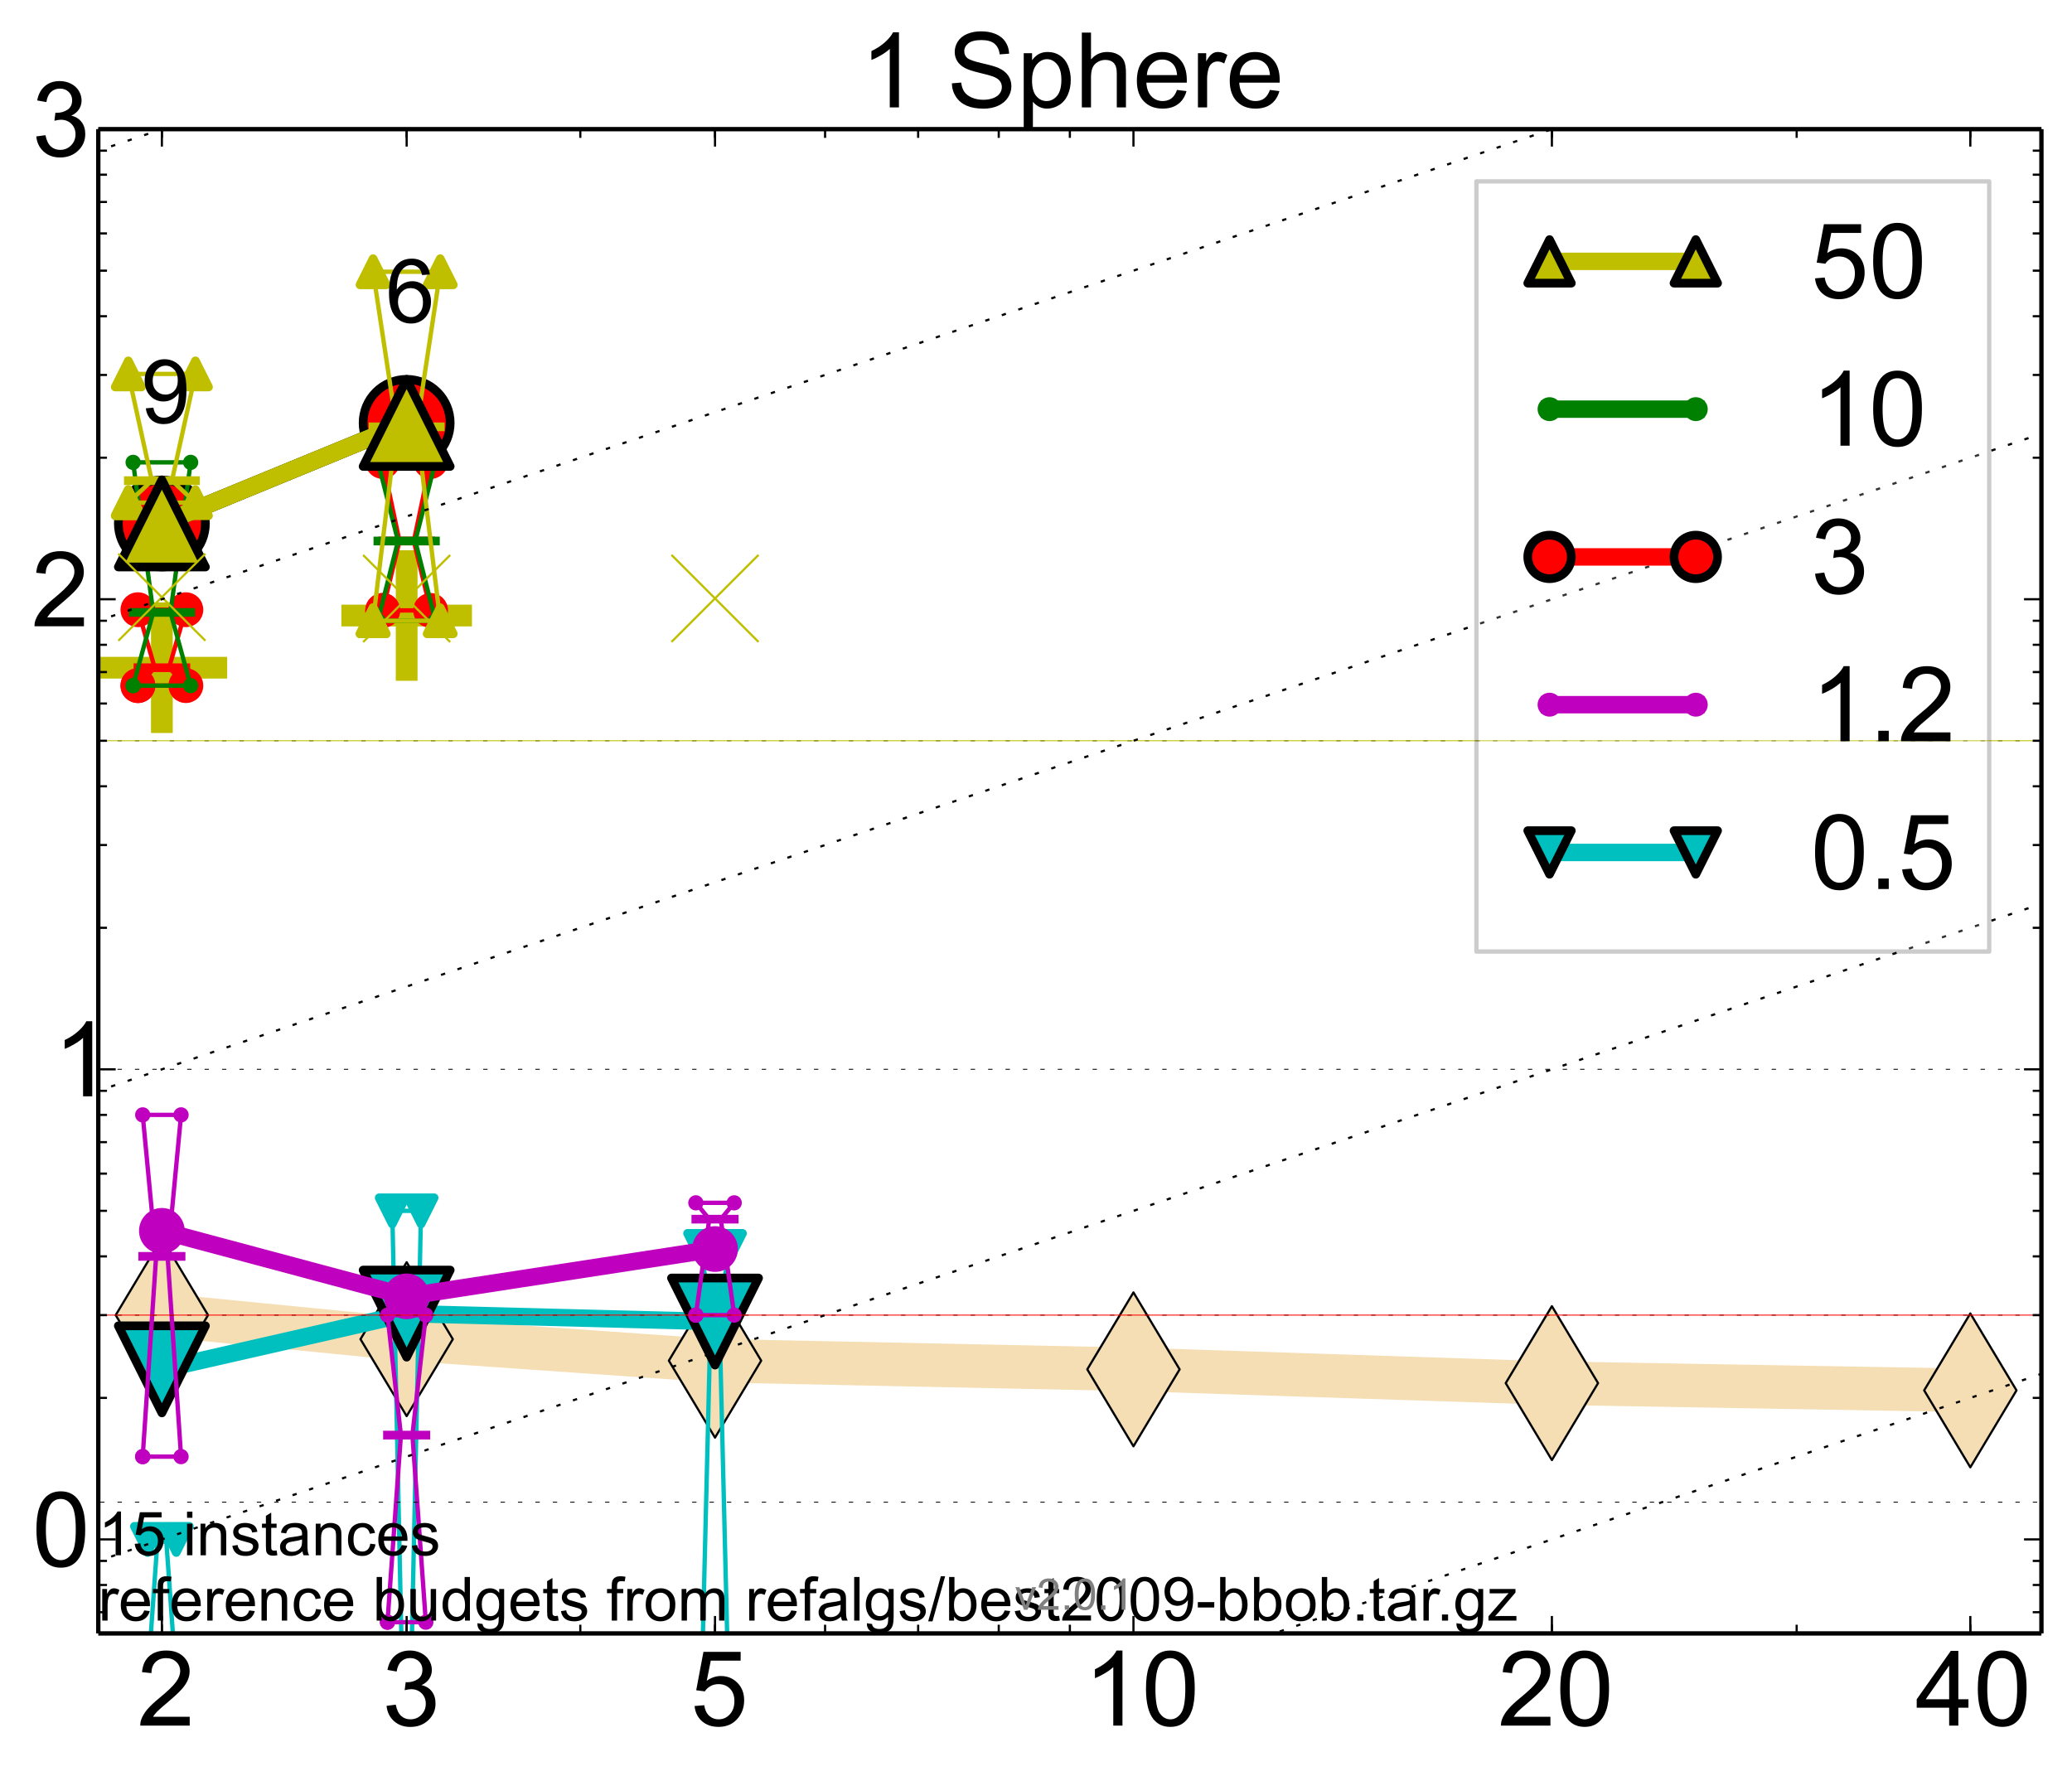 <?xml version="1.0" encoding="utf-8" standalone="no"?>
<!DOCTYPE svg PUBLIC "-//W3C//DTD SVG 1.1//EN"
  "http://www.w3.org/Graphics/SVG/1.1/DTD/svg11.dtd">
<!-- Created with matplotlib (http://matplotlib.org/) -->
<svg height="408pt" version="1.1" viewBox="0 0 476 408" width="476pt" xmlns="http://www.w3.org/2000/svg" xmlns:xlink="http://www.w3.org/1999/xlink">
 <defs>
  <style type="text/css">
*{stroke-linecap:butt;stroke-linejoin:round;}
  </style>
 </defs>
 <g id="figure_1">
  <g id="patch_1">
   <path d="
M0 408.42
L476.178 408.42
L476.178 0
L0 0
z
" style="fill:#ffffff;"/>
  </g>
  <g id="axes_1">
   <g id="patch_2">
    <path d="
M22.578 375.271
L468.977 375.271
L468.977 29.671
L22.578 29.671
z
" style="fill:#ffffff;"/>
   </g>
   <g id="line2d_1">
    <path clip-path="url(#p9e1ba397cf)" d="
M37.189 302.142
L93.42 307.667
L164.262 312.608
L260.389 314.605
L356.516 317.768
L452.643 319.433" style="fill:none;stroke:#f5deb3;stroke-linecap:square;stroke-width:10;"/>
    <defs>
     <path d="
M-8.32667e-16 17.678
L10.607 0
L9.4369e-16 -17.678
L-10.607 -3.55271e-15
z
" id="m1b483a9f33" style="stroke:#000000;stroke-linejoin:miter;stroke-width:0.5;"/>
    </defs>
    <g clip-path="url(#p9e1ba397cf)">
     <use style="fill:#f5deb3;stroke:#000000;stroke-linejoin:miter;stroke-width:0.5;" x="37.189" xlink:href="#m1b483a9f33" y="302.142"/>
     <use style="fill:#f5deb3;stroke:#000000;stroke-linejoin:miter;stroke-width:0.5;" x="93.42" xlink:href="#m1b483a9f33" y="307.667"/>
     <use style="fill:#f5deb3;stroke:#000000;stroke-linejoin:miter;stroke-width:0.5;" x="164.262" xlink:href="#m1b483a9f33" y="312.608"/>
     <use style="fill:#f5deb3;stroke:#000000;stroke-linejoin:miter;stroke-width:0.5;" x="260.389" xlink:href="#m1b483a9f33" y="314.605"/>
     <use style="fill:#f5deb3;stroke:#000000;stroke-linejoin:miter;stroke-width:0.5;" x="356.516" xlink:href="#m1b483a9f33" y="317.768"/>
     <use style="fill:#f5deb3;stroke:#000000;stroke-linejoin:miter;stroke-width:0.5;" x="452.643" xlink:href="#m1b483a9f33" y="319.433"/>
    </g>
   </g>
   <g id="line2d_2">
    <defs>
     <path d="
M-15 0
L15 0
M0 15
L0 -15" id="m87e8ae87dc" style="stroke:#bfbf00;stroke-width:5;"/>
    </defs>
    <g clip-path="url(#p9e1ba397cf)">
     <use style="fill:#bfbf00;stroke:#bfbf00;stroke-width:5;" x="37.189" xlink:href="#m87e8ae87dc" y="153.406"/>
    </g>
   </g>
   <g id="line2d_3">
    <g clip-path="url(#p9e1ba397cf)">
     <use style="fill:#bfbf00;stroke:#bfbf00;stroke-width:5;" x="93.42" xlink:href="#m87e8ae87dc" y="141.413"/>
    </g>
   </g>
   <g id="line2d_4">
    <path clip-path="url(#p9e1ba397cf)" d="
M33.885 386.182
L36.198 353.671
L33.885 353.671
L40.494 353.671
L38.18 353.671
L40.494 386.182
L33.885 386.182" style="fill:none;stroke:#00bfbf;stroke-linecap:square;"/>
    <defs>
     <path d="
M0 0
L0 0
L0 0
z
" id="m9ac02d4b70" style="stroke:#00bfbf;stroke-linejoin:miter;stroke-width:2;"/>
    </defs>
    <g clip-path="url(#p9e1ba397cf)">
     <use style="fill:#00bfbf;stroke:#00bfbf;stroke-linejoin:miter;stroke-width:2;" x="33.885" xlink:href="#m9ac02d4b70" y="386.182"/>
     <use style="fill:#00bfbf;stroke:#00bfbf;stroke-linejoin:miter;stroke-width:2;" x="36.198" xlink:href="#m9ac02d4b70" y="353.671"/>
     <use style="fill:#00bfbf;stroke:#00bfbf;stroke-linejoin:miter;stroke-width:2;" x="33.885" xlink:href="#m9ac02d4b70" y="353.671"/>
     <use style="fill:#00bfbf;stroke:#00bfbf;stroke-linejoin:miter;stroke-width:2;" x="40.494" xlink:href="#m9ac02d4b70" y="353.671"/>
     <use style="fill:#00bfbf;stroke:#00bfbf;stroke-linejoin:miter;stroke-width:2;" x="38.18" xlink:href="#m9ac02d4b70" y="353.671"/>
     <use style="fill:#00bfbf;stroke:#00bfbf;stroke-linejoin:miter;stroke-width:2;" x="40.494" xlink:href="#m9ac02d4b70" y="386.182"/>
     <use style="fill:#00bfbf;stroke:#00bfbf;stroke-linejoin:miter;stroke-width:2;" x="33.885" xlink:href="#m9ac02d4b70" y="386.182"/>
    </g>
   </g>
   <g id="line2d_5">
    <path clip-path="url(#p9e1ba397cf)" d="
M33.885 386.182
L40.494 386.182
L40.494 353.671
L33.885 353.671
L33.885 386.182" style="fill:none;"/>
    <defs>
     <path d="
M-3.67394e-16 3
L3 -3
L-3 -3
z
" id="mf178d8dd23" style="stroke:#00bfbf;stroke-linejoin:miter;stroke-width:2;"/>
    </defs>
    <g clip-path="url(#p9e1ba397cf)">
     <use style="fill:#00bfbf;stroke:#00bfbf;stroke-linejoin:miter;stroke-width:2;" x="33.885" xlink:href="#mf178d8dd23" y="386.182"/>
     <use style="fill:#00bfbf;stroke:#00bfbf;stroke-linejoin:miter;stroke-width:2;" x="40.494" xlink:href="#mf178d8dd23" y="386.182"/>
     <use style="fill:#00bfbf;stroke:#00bfbf;stroke-linejoin:miter;stroke-width:2;" x="40.494" xlink:href="#mf178d8dd23" y="353.671"/>
     <use style="fill:#00bfbf;stroke:#00bfbf;stroke-linejoin:miter;stroke-width:2;" x="33.885" xlink:href="#mf178d8dd23" y="353.671"/>
     <use style="fill:#00bfbf;stroke:#00bfbf;stroke-linejoin:miter;stroke-width:2;" x="33.885" xlink:href="#mf178d8dd23" y="386.182"/>
    </g>
   </g>
   <g id="line2d_6">
    <path clip-path="url(#p9e1ba397cf)" d="
M33.885 353.671
L40.494 353.671" style="fill:none;stroke:#00bfbf;stroke-linecap:square;stroke-width:2;"/>
    <g clip-path="url(#p9e1ba397cf)">
     <use style="fill:#00bfbf;stroke:#00bfbf;stroke-linejoin:miter;stroke-width:2;" x="33.885" xlink:href="#m9ac02d4b70" y="353.671"/>
     <use style="fill:#00bfbf;stroke:#00bfbf;stroke-linejoin:miter;stroke-width:2;" x="40.494" xlink:href="#m9ac02d4b70" y="353.671"/>
    </g>
   </g>
   <g id="line2d_7">
    <path clip-path="url(#p9e1ba397cf)" d="
M90.115 405.2
L92.428 386.182
L90.115 278.183
L96.724 278.183
L94.411 386.182
L96.724 405.2
L90.115 405.2" style="fill:none;stroke:#00bfbf;stroke-linecap:square;"/>
    <g clip-path="url(#p9e1ba397cf)">
     <use style="fill:#00bfbf;stroke:#00bfbf;stroke-linejoin:miter;stroke-width:2;" x="90.115" xlink:href="#m9ac02d4b70" y="405.2"/>
     <use style="fill:#00bfbf;stroke:#00bfbf;stroke-linejoin:miter;stroke-width:2;" x="92.428" xlink:href="#m9ac02d4b70" y="386.182"/>
     <use style="fill:#00bfbf;stroke:#00bfbf;stroke-linejoin:miter;stroke-width:2;" x="90.115" xlink:href="#m9ac02d4b70" y="278.183"/>
     <use style="fill:#00bfbf;stroke:#00bfbf;stroke-linejoin:miter;stroke-width:2;" x="96.724" xlink:href="#m9ac02d4b70" y="278.183"/>
     <use style="fill:#00bfbf;stroke:#00bfbf;stroke-linejoin:miter;stroke-width:2;" x="94.411" xlink:href="#m9ac02d4b70" y="386.182"/>
     <use style="fill:#00bfbf;stroke:#00bfbf;stroke-linejoin:miter;stroke-width:2;" x="96.724" xlink:href="#m9ac02d4b70" y="405.2"/>
     <use style="fill:#00bfbf;stroke:#00bfbf;stroke-linejoin:miter;stroke-width:2;" x="90.115" xlink:href="#m9ac02d4b70" y="405.2"/>
    </g>
   </g>
   <g id="line2d_8">
    <path clip-path="url(#p9e1ba397cf)" d="
M90.115 405.2
L96.724 405.2
L96.724 278.183
L90.115 278.183
L90.115 405.2" style="fill:none;"/>
    <g clip-path="url(#p9e1ba397cf)">
     <use style="fill:#00bfbf;stroke:#00bfbf;stroke-linejoin:miter;stroke-width:2;" x="90.115" xlink:href="#mf178d8dd23" y="405.2"/>
     <use style="fill:#00bfbf;stroke:#00bfbf;stroke-linejoin:miter;stroke-width:2;" x="96.724" xlink:href="#mf178d8dd23" y="405.2"/>
     <use style="fill:#00bfbf;stroke:#00bfbf;stroke-linejoin:miter;stroke-width:2;" x="96.724" xlink:href="#mf178d8dd23" y="278.183"/>
     <use style="fill:#00bfbf;stroke:#00bfbf;stroke-linejoin:miter;stroke-width:2;" x="90.115" xlink:href="#mf178d8dd23" y="278.183"/>
     <use style="fill:#00bfbf;stroke:#00bfbf;stroke-linejoin:miter;stroke-width:2;" x="90.115" xlink:href="#mf178d8dd23" y="405.2"/>
    </g>
   </g>
   <g id="line2d_9">
    <path clip-path="url(#p9e1ba397cf)" d="
M90.115 386.182
L96.724 386.182" style="fill:none;stroke:#00bfbf;stroke-linecap:square;stroke-width:2;"/>
    <g clip-path="url(#p9e1ba397cf)">
     <use style="fill:#00bfbf;stroke:#00bfbf;stroke-linejoin:miter;stroke-width:2;" x="90.115" xlink:href="#m9ac02d4b70" y="386.182"/>
     <use style="fill:#00bfbf;stroke:#00bfbf;stroke-linejoin:miter;stroke-width:2;" x="96.724" xlink:href="#m9ac02d4b70" y="386.182"/>
    </g>
   </g>
   <g id="line2d_10">
    <path clip-path="url(#p9e1ba397cf)" d="
M160.958 396.649
L163.271 302.142
L160.958 286.36
L167.567 286.36
L165.253 302.142
L167.567 396.649
L160.958 396.649" style="fill:none;stroke:#00bfbf;stroke-linecap:square;"/>
    <g clip-path="url(#p9e1ba397cf)">
     <use style="fill:#00bfbf;stroke:#00bfbf;stroke-linejoin:miter;stroke-width:2;" x="160.958" xlink:href="#m9ac02d4b70" y="396.649"/>
     <use style="fill:#00bfbf;stroke:#00bfbf;stroke-linejoin:miter;stroke-width:2;" x="163.271" xlink:href="#m9ac02d4b70" y="302.142"/>
     <use style="fill:#00bfbf;stroke:#00bfbf;stroke-linejoin:miter;stroke-width:2;" x="160.958" xlink:href="#m9ac02d4b70" y="286.36"/>
     <use style="fill:#00bfbf;stroke:#00bfbf;stroke-linejoin:miter;stroke-width:2;" x="167.567" xlink:href="#m9ac02d4b70" y="286.36"/>
     <use style="fill:#00bfbf;stroke:#00bfbf;stroke-linejoin:miter;stroke-width:2;" x="165.253" xlink:href="#m9ac02d4b70" y="302.142"/>
     <use style="fill:#00bfbf;stroke:#00bfbf;stroke-linejoin:miter;stroke-width:2;" x="167.567" xlink:href="#m9ac02d4b70" y="396.649"/>
     <use style="fill:#00bfbf;stroke:#00bfbf;stroke-linejoin:miter;stroke-width:2;" x="160.958" xlink:href="#m9ac02d4b70" y="396.649"/>
    </g>
   </g>
   <g id="line2d_11">
    <path clip-path="url(#p9e1ba397cf)" d="
M160.958 396.649
L167.567 396.649
L167.567 286.36
L160.958 286.36
L160.958 396.649" style="fill:none;"/>
    <g clip-path="url(#p9e1ba397cf)">
     <use style="fill:#00bfbf;stroke:#00bfbf;stroke-linejoin:miter;stroke-width:2;" x="160.958" xlink:href="#mf178d8dd23" y="396.649"/>
     <use style="fill:#00bfbf;stroke:#00bfbf;stroke-linejoin:miter;stroke-width:2;" x="167.567" xlink:href="#mf178d8dd23" y="396.649"/>
     <use style="fill:#00bfbf;stroke:#00bfbf;stroke-linejoin:miter;stroke-width:2;" x="167.567" xlink:href="#mf178d8dd23" y="286.36"/>
     <use style="fill:#00bfbf;stroke:#00bfbf;stroke-linejoin:miter;stroke-width:2;" x="160.958" xlink:href="#mf178d8dd23" y="286.36"/>
     <use style="fill:#00bfbf;stroke:#00bfbf;stroke-linejoin:miter;stroke-width:2;" x="160.958" xlink:href="#mf178d8dd23" y="396.649"/>
    </g>
   </g>
   <g id="line2d_12">
    <path clip-path="url(#p9e1ba397cf)" d="
M160.958 302.142
L167.567 302.142" style="fill:none;stroke:#00bfbf;stroke-linecap:square;stroke-width:2;"/>
    <g clip-path="url(#p9e1ba397cf)">
     <use style="fill:#00bfbf;stroke:#00bfbf;stroke-linejoin:miter;stroke-width:2;" x="160.958" xlink:href="#m9ac02d4b70" y="302.142"/>
     <use style="fill:#00bfbf;stroke:#00bfbf;stroke-linejoin:miter;stroke-width:2;" x="167.567" xlink:href="#m9ac02d4b70" y="302.142"/>
    </g>
   </g>
   <g id="line2d_13">
    <path clip-path="url(#p9e1ba397cf)" d="
M37.189 314.605
L93.42 301.796" style="fill:none;stroke:#00bfbf;stroke-linecap:square;stroke-width:4;"/>
    <defs>
     <path d="
M0 0
L0 0
L0 0
z
" id="m54bff36147" style="stroke:#000000;stroke-linejoin:miter;stroke-width:2;"/>
    </defs>
    <g clip-path="url(#p9e1ba397cf)">
     <use style="fill:#00bfbf;stroke:#000000;stroke-linejoin:miter;stroke-width:2;" x="37.189" xlink:href="#m54bff36147" y="314.605"/>
     <use style="fill:#00bfbf;stroke:#000000;stroke-linejoin:miter;stroke-width:2;" x="93.42" xlink:href="#m54bff36147" y="301.796"/>
    </g>
   </g>
   <g id="line2d_14">
    <path clip-path="url(#p9e1ba397cf)" d="
M93.42 301.796
L164.262 303.625" style="fill:none;stroke:#00bfbf;stroke-linecap:square;stroke-width:4;"/>
    <g clip-path="url(#p9e1ba397cf)">
     <use style="fill:#00bfbf;stroke:#000000;stroke-linejoin:miter;stroke-width:2;" x="93.42" xlink:href="#m54bff36147" y="301.796"/>
     <use style="fill:#00bfbf;stroke:#000000;stroke-linejoin:miter;stroke-width:2;" x="164.262" xlink:href="#m54bff36147" y="303.625"/>
    </g>
   </g>
   <g id="line2d_15">
    <path clip-path="url(#p9e1ba397cf)" d="
M37.189 314.605
L93.42 301.796
L164.262 303.625" style="fill:none;"/>
    <defs>
     <path d="
M-1.22465e-15 10
L10 -10
L-10 -10
z
" id="m3e14c286d9" style="stroke:#000000;stroke-linejoin:miter;stroke-width:2;"/>
    </defs>
    <g clip-path="url(#p9e1ba397cf)">
     <use style="fill:#00bfbf;stroke:#000000;stroke-linejoin:miter;stroke-width:2;" x="37.189" xlink:href="#m3e14c286d9" y="314.605"/>
     <use style="fill:#00bfbf;stroke:#000000;stroke-linejoin:miter;stroke-width:2;" x="93.42" xlink:href="#m3e14c286d9" y="301.796"/>
     <use style="fill:#00bfbf;stroke:#000000;stroke-linejoin:miter;stroke-width:2;" x="164.262" xlink:href="#m3e14c286d9" y="303.625"/>
    </g>
   </g>
   <g id="line2d_16">
    <path clip-path="url(#p9e1ba397cf)" d="
M32.783 334.653
L35.867 288.649
L32.783 256.138
L41.595 256.138
L38.511 288.649
L41.595 334.653
L32.783 334.653" style="fill:none;stroke:#bf00bf;stroke-linecap:square;"/>
    <defs>
     <path d="
M0 0
C0 0 0 0 0 0
C0 0 0 0 0 0
C0 0 0 0 0 0
C0 0 0 0 0 0
C0 0 0 0 0 0
C0 0 0 0 0 0
C0 0 0 0 0 0
C0 0 0 0 0 0
z
" id="ma7358f3653" style="stroke:#bf00bf;stroke-width:0.5;"/>
    </defs>
    <g clip-path="url(#p9e1ba397cf)">
     <use style="fill:#bf00bf;stroke:#bf00bf;stroke-width:0.5;" x="32.783" xlink:href="#ma7358f3653" y="334.653"/>
     <use style="fill:#bf00bf;stroke:#bf00bf;stroke-width:0.5;" x="35.867" xlink:href="#ma7358f3653" y="288.649"/>
     <use style="fill:#bf00bf;stroke:#bf00bf;stroke-width:0.5;" x="32.783" xlink:href="#ma7358f3653" y="256.138"/>
     <use style="fill:#bf00bf;stroke:#bf00bf;stroke-width:0.5;" x="41.595" xlink:href="#ma7358f3653" y="256.138"/>
     <use style="fill:#bf00bf;stroke:#bf00bf;stroke-width:0.5;" x="38.511" xlink:href="#ma7358f3653" y="288.649"/>
     <use style="fill:#bf00bf;stroke:#bf00bf;stroke-width:0.5;" x="41.595" xlink:href="#ma7358f3653" y="334.653"/>
     <use style="fill:#bf00bf;stroke:#bf00bf;stroke-width:0.5;" x="32.783" xlink:href="#ma7358f3653" y="334.653"/>
    </g>
   </g>
   <g id="line2d_17">
    <path clip-path="url(#p9e1ba397cf)" d="
M32.783 334.653
L41.595 334.653
L41.595 256.138
L32.783 256.138
L32.783 334.653" style="fill:none;"/>
    <defs>
     <path d="
M0 1.5
C0.398 1.5 0.779 1.342 1.061 1.061
C1.342 0.779 1.5 0.398 1.5 0
C1.5 -0.398 1.342 -0.779 1.061 -1.061
C0.779 -1.342 0.398 -1.5 0 -1.5
C-0.398 -1.5 -0.779 -1.342 -1.061 -1.061
C-1.342 -0.779 -1.5 -0.398 -1.5 0
C-1.5 0.398 -1.342 0.779 -1.061 1.061
C-0.779 1.342 -0.398 1.5 0 1.5
z
" id="m56b4842580" style="stroke:#bf00bf;stroke-width:0.5;"/>
    </defs>
    <g clip-path="url(#p9e1ba397cf)">
     <use style="fill:#bf00bf;stroke:#bf00bf;stroke-width:0.5;" x="32.783" xlink:href="#m56b4842580" y="334.653"/>
     <use style="fill:#bf00bf;stroke:#bf00bf;stroke-width:0.5;" x="41.595" xlink:href="#m56b4842580" y="334.653"/>
     <use style="fill:#bf00bf;stroke:#bf00bf;stroke-width:0.5;" x="41.595" xlink:href="#m56b4842580" y="256.138"/>
     <use style="fill:#bf00bf;stroke:#bf00bf;stroke-width:0.5;" x="32.783" xlink:href="#m56b4842580" y="256.138"/>
     <use style="fill:#bf00bf;stroke:#bf00bf;stroke-width:0.5;" x="32.783" xlink:href="#m56b4842580" y="334.653"/>
    </g>
   </g>
   <g id="line2d_18">
    <path clip-path="url(#p9e1ba397cf)" d="
M32.783 288.649
L41.595 288.649" style="fill:none;stroke:#bf00bf;stroke-linecap:square;stroke-width:2;"/>
    <g clip-path="url(#p9e1ba397cf)">
     <use style="fill:#bf00bf;stroke:#bf00bf;stroke-width:0.5;" x="32.783" xlink:href="#ma7358f3653" y="288.649"/>
     <use style="fill:#bf00bf;stroke:#bf00bf;stroke-width:0.5;" x="41.595" xlink:href="#ma7358f3653" y="288.649"/>
    </g>
   </g>
   <g id="line2d_19">
    <path clip-path="url(#p9e1ba397cf)" d="
M89.014 372.689
L92.098 329.712
L89.014 302.142
L97.826 302.142
L94.742 329.712
L97.826 372.689
L89.014 372.689" style="fill:none;stroke:#bf00bf;stroke-linecap:square;"/>
    <g clip-path="url(#p9e1ba397cf)">
     <use style="fill:#bf00bf;stroke:#bf00bf;stroke-width:0.5;" x="89.014" xlink:href="#ma7358f3653" y="372.689"/>
     <use style="fill:#bf00bf;stroke:#bf00bf;stroke-width:0.5;" x="92.098" xlink:href="#ma7358f3653" y="329.712"/>
     <use style="fill:#bf00bf;stroke:#bf00bf;stroke-width:0.5;" x="89.014" xlink:href="#ma7358f3653" y="302.142"/>
     <use style="fill:#bf00bf;stroke:#bf00bf;stroke-width:0.5;" x="97.826" xlink:href="#ma7358f3653" y="302.142"/>
     <use style="fill:#bf00bf;stroke:#bf00bf;stroke-width:0.5;" x="94.742" xlink:href="#ma7358f3653" y="329.712"/>
     <use style="fill:#bf00bf;stroke:#bf00bf;stroke-width:0.5;" x="97.826" xlink:href="#ma7358f3653" y="372.689"/>
     <use style="fill:#bf00bf;stroke:#bf00bf;stroke-width:0.5;" x="89.014" xlink:href="#ma7358f3653" y="372.689"/>
    </g>
   </g>
   <g id="line2d_20">
    <path clip-path="url(#p9e1ba397cf)" d="
M89.014 372.689
L97.826 372.689
L97.826 302.142
L89.014 302.142
L89.014 372.689" style="fill:none;"/>
    <g clip-path="url(#p9e1ba397cf)">
     <use style="fill:#bf00bf;stroke:#bf00bf;stroke-width:0.5;" x="89.014" xlink:href="#m56b4842580" y="372.689"/>
     <use style="fill:#bf00bf;stroke:#bf00bf;stroke-width:0.5;" x="97.826" xlink:href="#m56b4842580" y="372.689"/>
     <use style="fill:#bf00bf;stroke:#bf00bf;stroke-width:0.5;" x="97.826" xlink:href="#m56b4842580" y="302.142"/>
     <use style="fill:#bf00bf;stroke:#bf00bf;stroke-width:0.5;" x="89.014" xlink:href="#m56b4842580" y="302.142"/>
     <use style="fill:#bf00bf;stroke:#bf00bf;stroke-width:0.5;" x="89.014" xlink:href="#m56b4842580" y="372.689"/>
    </g>
   </g>
   <g id="line2d_21">
    <path clip-path="url(#p9e1ba397cf)" d="
M89.014 329.712
L97.826 329.712" style="fill:none;stroke:#bf00bf;stroke-linecap:square;stroke-width:2;"/>
    <g clip-path="url(#p9e1ba397cf)">
     <use style="fill:#bf00bf;stroke:#bf00bf;stroke-width:0.5;" x="89.014" xlink:href="#ma7358f3653" y="329.712"/>
     <use style="fill:#bf00bf;stroke:#bf00bf;stroke-width:0.5;" x="97.826" xlink:href="#ma7358f3653" y="329.712"/>
    </g>
   </g>
   <g id="line2d_22">
    <path clip-path="url(#p9e1ba397cf)" d="
M159.856 302.142
L162.94 280.097
L159.856 276.343
L168.668 276.343
L165.584 280.097
L168.668 302.142
L159.856 302.142" style="fill:none;stroke:#bf00bf;stroke-linecap:square;"/>
    <g clip-path="url(#p9e1ba397cf)">
     <use style="fill:#bf00bf;stroke:#bf00bf;stroke-width:0.5;" x="159.856" xlink:href="#ma7358f3653" y="302.142"/>
     <use style="fill:#bf00bf;stroke:#bf00bf;stroke-width:0.5;" x="162.94" xlink:href="#ma7358f3653" y="280.097"/>
     <use style="fill:#bf00bf;stroke:#bf00bf;stroke-width:0.5;" x="159.856" xlink:href="#ma7358f3653" y="276.343"/>
     <use style="fill:#bf00bf;stroke:#bf00bf;stroke-width:0.5;" x="168.668" xlink:href="#ma7358f3653" y="276.343"/>
     <use style="fill:#bf00bf;stroke:#bf00bf;stroke-width:0.5;" x="165.584" xlink:href="#ma7358f3653" y="280.097"/>
     <use style="fill:#bf00bf;stroke:#bf00bf;stroke-width:0.5;" x="168.668" xlink:href="#ma7358f3653" y="302.142"/>
     <use style="fill:#bf00bf;stroke:#bf00bf;stroke-width:0.5;" x="159.856" xlink:href="#ma7358f3653" y="302.142"/>
    </g>
   </g>
   <g id="line2d_23">
    <path clip-path="url(#p9e1ba397cf)" d="
M159.856 302.142
L168.668 302.142
L168.668 276.343
L159.856 276.343
L159.856 302.142" style="fill:none;"/>
    <g clip-path="url(#p9e1ba397cf)">
     <use style="fill:#bf00bf;stroke:#bf00bf;stroke-width:0.5;" x="159.856" xlink:href="#m56b4842580" y="302.142"/>
     <use style="fill:#bf00bf;stroke:#bf00bf;stroke-width:0.5;" x="168.668" xlink:href="#m56b4842580" y="302.142"/>
     <use style="fill:#bf00bf;stroke:#bf00bf;stroke-width:0.5;" x="168.668" xlink:href="#m56b4842580" y="276.343"/>
     <use style="fill:#bf00bf;stroke:#bf00bf;stroke-width:0.5;" x="159.856" xlink:href="#m56b4842580" y="276.343"/>
     <use style="fill:#bf00bf;stroke:#bf00bf;stroke-width:0.5;" x="159.856" xlink:href="#m56b4842580" y="302.142"/>
    </g>
   </g>
   <g id="line2d_24">
    <path clip-path="url(#p9e1ba397cf)" d="
M159.856 280.097
L168.668 280.097" style="fill:none;stroke:#bf00bf;stroke-linecap:square;stroke-width:2;"/>
    <g clip-path="url(#p9e1ba397cf)">
     <use style="fill:#bf00bf;stroke:#bf00bf;stroke-width:0.5;" x="159.856" xlink:href="#ma7358f3653" y="280.097"/>
     <use style="fill:#bf00bf;stroke:#bf00bf;stroke-width:0.5;" x="168.668" xlink:href="#ma7358f3653" y="280.097"/>
    </g>
   </g>
   <g id="line2d_25">
    <path clip-path="url(#p9e1ba397cf)" d="
M37.189 282.778
L93.42 297.83" style="fill:none;stroke:#bf00bf;stroke-linecap:square;stroke-width:4;"/>
    <g clip-path="url(#p9e1ba397cf)">
     <use style="fill:#bf00bf;stroke:#bf00bf;stroke-width:0.5;" x="37.189" xlink:href="#ma7358f3653" y="282.778"/>
     <use style="fill:#bf00bf;stroke:#bf00bf;stroke-width:0.5;" x="93.42" xlink:href="#ma7358f3653" y="297.83"/>
    </g>
   </g>
   <g id="line2d_26">
    <path clip-path="url(#p9e1ba397cf)" d="
M93.42 297.83
L164.262 286.96" style="fill:none;stroke:#bf00bf;stroke-linecap:square;stroke-width:4;"/>
    <g clip-path="url(#p9e1ba397cf)">
     <use style="fill:#bf00bf;stroke:#bf00bf;stroke-width:0.5;" x="93.42" xlink:href="#ma7358f3653" y="297.83"/>
     <use style="fill:#bf00bf;stroke:#bf00bf;stroke-width:0.5;" x="164.262" xlink:href="#ma7358f3653" y="286.96"/>
    </g>
   </g>
   <g id="line2d_27">
    <path clip-path="url(#p9e1ba397cf)" d="
M37.189 282.778
L93.42 297.83
L164.262 286.96" style="fill:none;"/>
    <defs>
     <path d="
M0 5
C1.326 5 2.598 4.473 3.536 3.536
C4.473 2.598 5 1.326 5 0
C5 -1.326 4.473 -2.598 3.536 -3.536
C2.598 -4.473 1.326 -5 0 -5
C-1.326 -5 -2.598 -4.473 -3.536 -3.536
C-4.473 -2.598 -5 -1.326 -5 0
C-5 1.326 -4.473 2.598 -3.536 3.536
C-2.598 4.473 -1.326 5 0 5
z
" id="m536e98b0b7" style="stroke:#bf00bf;stroke-width:0.5;"/>
    </defs>
    <g clip-path="url(#p9e1ba397cf)">
     <use style="fill:#bf00bf;stroke:#bf00bf;stroke-width:0.5;" x="37.189" xlink:href="#m536e98b0b7" y="282.778"/>
     <use style="fill:#bf00bf;stroke:#bf00bf;stroke-width:0.5;" x="93.42" xlink:href="#m536e98b0b7" y="297.83"/>
     <use style="fill:#bf00bf;stroke:#bf00bf;stroke-width:0.5;" x="164.262" xlink:href="#m536e98b0b7" y="286.96"/>
    </g>
   </g>
   <g id="line2d_28">
    <path clip-path="url(#p9e1ba397cf)" d="
M31.682 157.517
L35.537 153.406
L31.682 140.077
L42.697 140.077
L38.841 153.406
L42.697 157.517
L31.682 157.517" style="fill:none;stroke:#ff0000;stroke-linecap:square;"/>
    <defs>
     <path d="
M0 0
C0 0 0 0 0 0
C0 0 0 0 0 0
C0 0 0 0 0 0
C0 0 0 0 0 0
C0 0 0 0 0 0
C0 0 0 0 0 0
C0 0 0 0 0 0
C0 0 0 0 0 0
z
" id="mf83d596818" style="stroke:#ff0000;stroke-width:2;"/>
    </defs>
    <g clip-path="url(#p9e1ba397cf)">
     <use style="fill:#ff0000;stroke:#ff0000;stroke-width:2;" x="31.682" xlink:href="#mf83d596818" y="157.517"/>
     <use style="fill:#ff0000;stroke:#ff0000;stroke-width:2;" x="35.537" xlink:href="#mf83d596818" y="153.406"/>
     <use style="fill:#ff0000;stroke:#ff0000;stroke-width:2;" x="31.682" xlink:href="#mf83d596818" y="140.077"/>
     <use style="fill:#ff0000;stroke:#ff0000;stroke-width:2;" x="42.697" xlink:href="#mf83d596818" y="140.077"/>
     <use style="fill:#ff0000;stroke:#ff0000;stroke-width:2;" x="38.841" xlink:href="#mf83d596818" y="153.406"/>
     <use style="fill:#ff0000;stroke:#ff0000;stroke-width:2;" x="42.697" xlink:href="#mf83d596818" y="157.517"/>
     <use style="fill:#ff0000;stroke:#ff0000;stroke-width:2;" x="31.682" xlink:href="#mf83d596818" y="157.517"/>
    </g>
   </g>
   <g id="line2d_29">
    <path clip-path="url(#p9e1ba397cf)" d="
M31.682 157.517
L42.697 157.517
L42.697 140.077
L31.682 140.077
L31.682 157.517" style="fill:none;"/>
    <defs>
     <path d="
M0 3
C0.796 3 1.559 2.684 2.121 2.121
C2.684 1.559 3 0.796 3 0
C3 -0.796 2.684 -1.559 2.121 -2.121
C1.559 -2.684 0.796 -3 0 -3
C-0.796 -3 -1.559 -2.684 -2.121 -2.121
C-2.684 -1.559 -3 -0.796 -3 0
C-3 0.796 -2.684 1.559 -2.121 2.121
C-1.559 2.684 -0.796 3 0 3
z
" id="m6d6f70f495" style="stroke:#ff0000;stroke-width:2;"/>
    </defs>
    <g clip-path="url(#p9e1ba397cf)">
     <use style="fill:#ff0000;stroke:#ff0000;stroke-width:2;" x="31.682" xlink:href="#m6d6f70f495" y="157.517"/>
     <use style="fill:#ff0000;stroke:#ff0000;stroke-width:2;" x="42.697" xlink:href="#m6d6f70f495" y="157.517"/>
     <use style="fill:#ff0000;stroke:#ff0000;stroke-width:2;" x="42.697" xlink:href="#m6d6f70f495" y="140.077"/>
     <use style="fill:#ff0000;stroke:#ff0000;stroke-width:2;" x="31.682" xlink:href="#m6d6f70f495" y="140.077"/>
     <use style="fill:#ff0000;stroke:#ff0000;stroke-width:2;" x="31.682" xlink:href="#m6d6f70f495" y="157.517"/>
    </g>
   </g>
   <g id="line2d_30">
    <path clip-path="url(#p9e1ba397cf)" d="
M31.682 153.406
L42.697 153.406" style="fill:none;stroke:#ff0000;stroke-linecap:square;stroke-width:2;"/>
    <g clip-path="url(#p9e1ba397cf)">
     <use style="fill:#ff0000;stroke:#ff0000;stroke-width:2;" x="31.682" xlink:href="#mf83d596818" y="153.406"/>
     <use style="fill:#ff0000;stroke:#ff0000;stroke-width:2;" x="42.697" xlink:href="#mf83d596818" y="153.406"/>
    </g>
   </g>
   <g id="line2d_31">
    <path clip-path="url(#p9e1ba397cf)" d="
M87.912 140.242
L91.768 124.295
L87.912 106.028
L98.927 106.028
L95.072 124.295
L98.927 140.242
L87.912 140.242" style="fill:none;stroke:#ff0000;stroke-linecap:square;"/>
    <g clip-path="url(#p9e1ba397cf)">
     <use style="fill:#ff0000;stroke:#ff0000;stroke-width:2;" x="87.912" xlink:href="#mf83d596818" y="140.242"/>
     <use style="fill:#ff0000;stroke:#ff0000;stroke-width:2;" x="91.768" xlink:href="#mf83d596818" y="124.295"/>
     <use style="fill:#ff0000;stroke:#ff0000;stroke-width:2;" x="87.912" xlink:href="#mf83d596818" y="106.028"/>
     <use style="fill:#ff0000;stroke:#ff0000;stroke-width:2;" x="98.927" xlink:href="#mf83d596818" y="106.028"/>
     <use style="fill:#ff0000;stroke:#ff0000;stroke-width:2;" x="95.072" xlink:href="#mf83d596818" y="124.295"/>
     <use style="fill:#ff0000;stroke:#ff0000;stroke-width:2;" x="98.927" xlink:href="#mf83d596818" y="140.242"/>
     <use style="fill:#ff0000;stroke:#ff0000;stroke-width:2;" x="87.912" xlink:href="#mf83d596818" y="140.242"/>
    </g>
   </g>
   <g id="line2d_32">
    <path clip-path="url(#p9e1ba397cf)" d="
M87.912 140.242
L98.927 140.242
L98.927 106.028
L87.912 106.028
L87.912 140.242" style="fill:none;"/>
    <g clip-path="url(#p9e1ba397cf)">
     <use style="fill:#ff0000;stroke:#ff0000;stroke-width:2;" x="87.912" xlink:href="#m6d6f70f495" y="140.242"/>
     <use style="fill:#ff0000;stroke:#ff0000;stroke-width:2;" x="98.927" xlink:href="#m6d6f70f495" y="140.242"/>
     <use style="fill:#ff0000;stroke:#ff0000;stroke-width:2;" x="98.927" xlink:href="#m6d6f70f495" y="106.028"/>
     <use style="fill:#ff0000;stroke:#ff0000;stroke-width:2;" x="87.912" xlink:href="#m6d6f70f495" y="106.028"/>
     <use style="fill:#ff0000;stroke:#ff0000;stroke-width:2;" x="87.912" xlink:href="#m6d6f70f495" y="140.242"/>
    </g>
   </g>
   <g id="line2d_33">
    <path clip-path="url(#p9e1ba397cf)" d="
M87.912 124.295
L98.927 124.295" style="fill:none;stroke:#ff0000;stroke-linecap:square;stroke-width:2;"/>
    <g clip-path="url(#p9e1ba397cf)">
     <use style="fill:#ff0000;stroke:#ff0000;stroke-width:2;" x="87.912" xlink:href="#mf83d596818" y="124.295"/>
     <use style="fill:#ff0000;stroke:#ff0000;stroke-width:2;" x="98.927" xlink:href="#mf83d596818" y="124.295"/>
    </g>
   </g>
   <g id="line2d_34">
    <path clip-path="url(#p9e1ba397cf)" d="
M37.189 120.262
L93.42 97.154" style="fill:none;stroke:#ff0000;stroke-linecap:square;stroke-width:4;"/>
    <defs>
     <path d="
M0 0
C0 0 0 0 0 0
C0 0 0 0 0 0
C0 0 0 0 0 0
C0 0 0 0 0 0
C0 0 0 0 0 0
C0 0 0 0 0 0
C0 0 0 0 0 0
C0 0 0 0 0 0
z
" id="m4b89fe922e" style="stroke:#000000;stroke-width:2;"/>
    </defs>
    <g clip-path="url(#p9e1ba397cf)">
     <use style="fill:#ff0000;stroke:#000000;stroke-width:2;" x="37.189" xlink:href="#m4b89fe922e" y="120.262"/>
     <use style="fill:#ff0000;stroke:#000000;stroke-width:2;" x="93.42" xlink:href="#m4b89fe922e" y="97.155"/>
    </g>
   </g>
   <g id="line2d_35">
    <path clip-path="url(#p9e1ba397cf)" d="
M37.189 120.262
L93.42 97.154" style="fill:none;"/>
    <defs>
     <path d="
M0 10
C2.652 10 5.196 8.946 7.071 7.071
C8.946 5.196 10 2.652 10 0
C10 -2.652 8.946 -5.196 7.071 -7.071
C5.196 -8.946 2.652 -10 0 -10
C-2.652 -10 -5.196 -8.946 -7.071 -7.071
C-8.946 -5.196 -10 -2.652 -10 0
C-10 2.652 -8.946 5.196 -7.071 7.071
C-5.196 8.946 -2.652 10 0 10
z
" id="m1474c30724" style="stroke:#000000;stroke-width:2;"/>
    </defs>
    <g clip-path="url(#p9e1ba397cf)">
     <use style="fill:#ff0000;stroke:#000000;stroke-width:2;" x="37.189" xlink:href="#m1474c30724" y="120.262"/>
     <use style="fill:#ff0000;stroke:#000000;stroke-width:2;" x="93.42" xlink:href="#m1474c30724" y="97.155"/>
    </g>
   </g>
   <g id="line2d_36">
    <path clip-path="url(#p9e1ba397cf)" d="
M30.58 157.517
L35.206 140.698
L30.58 106.227
L43.798 106.227
L39.172 140.698
L43.798 157.517
L30.58 157.517" style="fill:none;stroke:#008000;stroke-linecap:square;"/>
    <defs>
     <path d="
M0 0
C0 0 0 0 0 0
C0 0 0 0 0 0
C0 0 0 0 0 0
C0 0 0 0 0 0
C0 0 0 0 0 0
C0 0 0 0 0 0
C0 0 0 0 0 0
C0 0 0 0 0 0
z
" id="mf3da2ae3b2" style="stroke:#008000;stroke-width:0.5;"/>
    </defs>
    <g clip-path="url(#p9e1ba397cf)">
     <use style="fill:#008000;stroke:#008000;stroke-width:0.5;" x="30.58" xlink:href="#mf3da2ae3b2" y="157.517"/>
     <use style="fill:#008000;stroke:#008000;stroke-width:0.5;" x="35.206" xlink:href="#mf3da2ae3b2" y="140.698"/>
     <use style="fill:#008000;stroke:#008000;stroke-width:0.5;" x="30.58" xlink:href="#mf3da2ae3b2" y="106.227"/>
     <use style="fill:#008000;stroke:#008000;stroke-width:0.5;" x="43.798" xlink:href="#mf3da2ae3b2" y="106.227"/>
     <use style="fill:#008000;stroke:#008000;stroke-width:0.5;" x="39.172" xlink:href="#mf3da2ae3b2" y="140.698"/>
     <use style="fill:#008000;stroke:#008000;stroke-width:0.5;" x="43.798" xlink:href="#mf3da2ae3b2" y="157.517"/>
     <use style="fill:#008000;stroke:#008000;stroke-width:0.5;" x="30.58" xlink:href="#mf3da2ae3b2" y="157.517"/>
    </g>
   </g>
   <g id="line2d_37">
    <path clip-path="url(#p9e1ba397cf)" d="
M30.58 157.517
L43.798 157.517
L43.798 106.227
L30.58 106.227
L30.58 157.517" style="fill:none;"/>
    <defs>
     <path d="
M0 1.5
C0.398 1.5 0.779 1.342 1.061 1.061
C1.342 0.779 1.5 0.398 1.5 0
C1.5 -0.398 1.342 -0.779 1.061 -1.061
C0.779 -1.342 0.398 -1.5 0 -1.5
C-0.398 -1.5 -0.779 -1.342 -1.061 -1.061
C-1.342 -0.779 -1.5 -0.398 -1.5 0
C-1.5 0.398 -1.342 0.779 -1.061 1.061
C-0.779 1.342 -0.398 1.5 0 1.5
z
" id="mb0b177905e" style="stroke:#008000;stroke-width:0.5;"/>
    </defs>
    <g clip-path="url(#p9e1ba397cf)">
     <use style="fill:#008000;stroke:#008000;stroke-width:0.5;" x="30.58" xlink:href="#mb0b177905e" y="157.517"/>
     <use style="fill:#008000;stroke:#008000;stroke-width:0.5;" x="43.798" xlink:href="#mb0b177905e" y="157.517"/>
     <use style="fill:#008000;stroke:#008000;stroke-width:0.5;" x="43.798" xlink:href="#mb0b177905e" y="106.227"/>
     <use style="fill:#008000;stroke:#008000;stroke-width:0.5;" x="30.58" xlink:href="#mb0b177905e" y="106.227"/>
     <use style="fill:#008000;stroke:#008000;stroke-width:0.5;" x="30.58" xlink:href="#mb0b177905e" y="157.517"/>
    </g>
   </g>
   <g id="line2d_38">
    <path clip-path="url(#p9e1ba397cf)" d="
M30.58 140.698
L43.798 140.698" style="fill:none;stroke:#008000;stroke-linecap:square;stroke-width:2;"/>
    <g clip-path="url(#p9e1ba397cf)">
     <use style="fill:#008000;stroke:#008000;stroke-width:0.5;" x="30.58" xlink:href="#mf3da2ae3b2" y="140.698"/>
     <use style="fill:#008000;stroke:#008000;stroke-width:0.5;" x="43.798" xlink:href="#mf3da2ae3b2" y="140.698"/>
    </g>
   </g>
   <g id="line2d_39">
    <path clip-path="url(#p9e1ba397cf)" d="
M86.811 142.613
L91.437 124.295
L86.811 106.028
L100.029 106.028
L95.403 124.295
L100.029 142.613
L86.811 142.613" style="fill:none;stroke:#008000;stroke-linecap:square;"/>
    <g clip-path="url(#p9e1ba397cf)">
     <use style="fill:#008000;stroke:#008000;stroke-width:0.5;" x="86.811" xlink:href="#mf3da2ae3b2" y="142.613"/>
     <use style="fill:#008000;stroke:#008000;stroke-width:0.5;" x="91.437" xlink:href="#mf3da2ae3b2" y="124.295"/>
     <use style="fill:#008000;stroke:#008000;stroke-width:0.5;" x="86.811" xlink:href="#mf3da2ae3b2" y="106.028"/>
     <use style="fill:#008000;stroke:#008000;stroke-width:0.5;" x="100.029" xlink:href="#mf3da2ae3b2" y="106.028"/>
     <use style="fill:#008000;stroke:#008000;stroke-width:0.5;" x="95.402" xlink:href="#mf3da2ae3b2" y="124.295"/>
     <use style="fill:#008000;stroke:#008000;stroke-width:0.5;" x="100.029" xlink:href="#mf3da2ae3b2" y="142.613"/>
     <use style="fill:#008000;stroke:#008000;stroke-width:0.5;" x="86.811" xlink:href="#mf3da2ae3b2" y="142.613"/>
    </g>
   </g>
   <g id="line2d_40">
    <path clip-path="url(#p9e1ba397cf)" d="
M86.811 142.613
L100.029 142.613
L100.029 106.028
L86.811 106.028
L86.811 142.613" style="fill:none;"/>
    <g clip-path="url(#p9e1ba397cf)">
     <use style="fill:#008000;stroke:#008000;stroke-width:0.5;" x="86.811" xlink:href="#mb0b177905e" y="142.613"/>
     <use style="fill:#008000;stroke:#008000;stroke-width:0.5;" x="100.029" xlink:href="#mb0b177905e" y="142.613"/>
     <use style="fill:#008000;stroke:#008000;stroke-width:0.5;" x="100.029" xlink:href="#mb0b177905e" y="106.028"/>
     <use style="fill:#008000;stroke:#008000;stroke-width:0.5;" x="86.811" xlink:href="#mb0b177905e" y="106.028"/>
     <use style="fill:#008000;stroke:#008000;stroke-width:0.5;" x="86.811" xlink:href="#mb0b177905e" y="142.613"/>
    </g>
   </g>
   <g id="line2d_41">
    <path clip-path="url(#p9e1ba397cf)" d="
M86.811 124.295
L100.029 124.295" style="fill:none;stroke:#008000;stroke-linecap:square;stroke-width:2;"/>
    <g clip-path="url(#p9e1ba397cf)">
     <use style="fill:#008000;stroke:#008000;stroke-width:0.5;" x="86.811" xlink:href="#mf3da2ae3b2" y="124.295"/>
     <use style="fill:#008000;stroke:#008000;stroke-width:0.5;" x="100.029" xlink:href="#mf3da2ae3b2" y="124.295"/>
    </g>
   </g>
   <g id="line2d_42">
    <path clip-path="url(#p9e1ba397cf)" d="
M37.189 120.262
L93.42 97.154" style="fill:none;stroke:#008000;stroke-linecap:square;stroke-width:4;"/>
    <g clip-path="url(#p9e1ba397cf)">
     <use style="fill:#008000;stroke:#008000;stroke-width:0.5;" x="37.189" xlink:href="#mf3da2ae3b2" y="120.262"/>
     <use style="fill:#008000;stroke:#008000;stroke-width:0.5;" x="93.42" xlink:href="#mf3da2ae3b2" y="97.155"/>
    </g>
   </g>
   <g id="line2d_43">
    <path clip-path="url(#p9e1ba397cf)" d="
M37.189 120.262
L93.42 97.154" style="fill:none;"/>
    <defs>
     <path d="
M0 5
C1.326 5 2.598 4.473 3.536 3.536
C4.473 2.598 5 1.326 5 0
C5 -1.326 4.473 -2.598 3.536 -3.536
C2.598 -4.473 1.326 -5 0 -5
C-1.326 -5 -2.598 -4.473 -3.536 -3.536
C-4.473 -2.598 -5 -1.326 -5 0
C-5 1.326 -4.473 2.598 -3.536 3.536
C-2.598 4.473 -1.326 5 0 5
z
" id="mcecd3d9643" style="stroke:#008000;stroke-width:0.5;"/>
    </defs>
    <g clip-path="url(#p9e1ba397cf)">
     <use style="fill:#008000;stroke:#008000;stroke-width:0.5;" x="37.189" xlink:href="#mcecd3d9643" y="120.262"/>
     <use style="fill:#008000;stroke:#008000;stroke-width:0.5;" x="93.42" xlink:href="#mcecd3d9643" y="97.155"/>
    </g>
   </g>
   <g id="line2d_44">
    <path clip-path="url(#p9e1ba397cf)" d="
M29.479 115.48
L34.876 110.429
L29.479 85.908
L44.9 85.908
L39.502 110.429
L44.9 115.48
L29.479 115.48" style="fill:none;stroke:#bfbf00;stroke-linecap:square;"/>
    <defs>
     <path d="
M0 0
L0 0
L0 0
z
" id="m305ae481a1" style="stroke:#bfbf00;stroke-linejoin:miter;stroke-width:2;"/>
    </defs>
    <g clip-path="url(#p9e1ba397cf)">
     <use style="fill:#bfbf00;stroke:#bfbf00;stroke-linejoin:miter;stroke-width:2;" x="29.479" xlink:href="#m305ae481a1" y="115.48"/>
     <use style="fill:#bfbf00;stroke:#bfbf00;stroke-linejoin:miter;stroke-width:2;" x="34.876" xlink:href="#m305ae481a1" y="110.429"/>
     <use style="fill:#bfbf00;stroke:#bfbf00;stroke-linejoin:miter;stroke-width:2;" x="29.479" xlink:href="#m305ae481a1" y="85.908"/>
     <use style="fill:#bfbf00;stroke:#bfbf00;stroke-linejoin:miter;stroke-width:2;" x="44.899" xlink:href="#m305ae481a1" y="85.908"/>
     <use style="fill:#bfbf00;stroke:#bfbf00;stroke-linejoin:miter;stroke-width:2;" x="39.502" xlink:href="#m305ae481a1" y="110.429"/>
     <use style="fill:#bfbf00;stroke:#bfbf00;stroke-linejoin:miter;stroke-width:2;" x="44.899" xlink:href="#m305ae481a1" y="115.48"/>
     <use style="fill:#bfbf00;stroke:#bfbf00;stroke-linejoin:miter;stroke-width:2;" x="29.479" xlink:href="#m305ae481a1" y="115.48"/>
    </g>
   </g>
   <g id="line2d_45">
    <path clip-path="url(#p9e1ba397cf)" d="
M29.479 115.48
L44.9 115.48
L44.9 85.908
L29.479 85.908
L29.479 115.48" style="fill:none;"/>
    <defs>
     <path d="
M0 -3
L-3 3
L3 3
z
" id="m7e6fbcf688" style="stroke:#bfbf00;stroke-linejoin:miter;stroke-width:2;"/>
    </defs>
    <g clip-path="url(#p9e1ba397cf)">
     <use style="fill:#bfbf00;stroke:#bfbf00;stroke-linejoin:miter;stroke-width:2;" x="29.479" xlink:href="#m7e6fbcf688" y="115.48"/>
     <use style="fill:#bfbf00;stroke:#bfbf00;stroke-linejoin:miter;stroke-width:2;" x="44.899" xlink:href="#m7e6fbcf688" y="115.48"/>
     <use style="fill:#bfbf00;stroke:#bfbf00;stroke-linejoin:miter;stroke-width:2;" x="44.899" xlink:href="#m7e6fbcf688" y="85.908"/>
     <use style="fill:#bfbf00;stroke:#bfbf00;stroke-linejoin:miter;stroke-width:2;" x="29.479" xlink:href="#m7e6fbcf688" y="85.908"/>
     <use style="fill:#bfbf00;stroke:#bfbf00;stroke-linejoin:miter;stroke-width:2;" x="29.479" xlink:href="#m7e6fbcf688" y="115.48"/>
    </g>
   </g>
   <g id="line2d_46">
    <path clip-path="url(#p9e1ba397cf)" d="
M29.479 110.429
L44.9 110.429" style="fill:none;stroke:#bfbf00;stroke-linecap:square;stroke-width:2;"/>
    <g clip-path="url(#p9e1ba397cf)">
     <use style="fill:#bfbf00;stroke:#bfbf00;stroke-linejoin:miter;stroke-width:2;" x="29.479" xlink:href="#m305ae481a1" y="110.429"/>
     <use style="fill:#bfbf00;stroke:#bfbf00;stroke-linejoin:miter;stroke-width:2;" x="44.899" xlink:href="#m305ae481a1" y="110.429"/>
    </g>
   </g>
   <g id="line2d_47">
    <path clip-path="url(#p9e1ba397cf)" d="
M85.709 142.613
L91.107 98.064
L85.709 62.433
L101.13 62.433
L95.733 98.064
L101.13 142.613
L85.709 142.613" style="fill:none;stroke:#bfbf00;stroke-linecap:square;"/>
    <g clip-path="url(#p9e1ba397cf)">
     <use style="fill:#bfbf00;stroke:#bfbf00;stroke-linejoin:miter;stroke-width:2;" x="85.709" xlink:href="#m305ae481a1" y="142.613"/>
     <use style="fill:#bfbf00;stroke:#bfbf00;stroke-linejoin:miter;stroke-width:2;" x="91.107" xlink:href="#m305ae481a1" y="98.064"/>
     <use style="fill:#bfbf00;stroke:#bfbf00;stroke-linejoin:miter;stroke-width:2;" x="85.709" xlink:href="#m305ae481a1" y="62.433"/>
     <use style="fill:#bfbf00;stroke:#bfbf00;stroke-linejoin:miter;stroke-width:2;" x="101.13" xlink:href="#m305ae481a1" y="62.433"/>
     <use style="fill:#bfbf00;stroke:#bfbf00;stroke-linejoin:miter;stroke-width:2;" x="95.733" xlink:href="#m305ae481a1" y="98.064"/>
     <use style="fill:#bfbf00;stroke:#bfbf00;stroke-linejoin:miter;stroke-width:2;" x="101.13" xlink:href="#m305ae481a1" y="142.613"/>
     <use style="fill:#bfbf00;stroke:#bfbf00;stroke-linejoin:miter;stroke-width:2;" x="85.709" xlink:href="#m305ae481a1" y="142.613"/>
    </g>
   </g>
   <g id="line2d_48">
    <path clip-path="url(#p9e1ba397cf)" d="
M85.709 142.613
L101.13 142.613
L101.13 62.433
L85.709 62.433
L85.709 142.613" style="fill:none;"/>
    <g clip-path="url(#p9e1ba397cf)">
     <use style="fill:#bfbf00;stroke:#bfbf00;stroke-linejoin:miter;stroke-width:2;" x="85.709" xlink:href="#m7e6fbcf688" y="142.613"/>
     <use style="fill:#bfbf00;stroke:#bfbf00;stroke-linejoin:miter;stroke-width:2;" x="101.13" xlink:href="#m7e6fbcf688" y="142.613"/>
     <use style="fill:#bfbf00;stroke:#bfbf00;stroke-linejoin:miter;stroke-width:2;" x="101.13" xlink:href="#m7e6fbcf688" y="62.433"/>
     <use style="fill:#bfbf00;stroke:#bfbf00;stroke-linejoin:miter;stroke-width:2;" x="85.709" xlink:href="#m7e6fbcf688" y="62.433"/>
     <use style="fill:#bfbf00;stroke:#bfbf00;stroke-linejoin:miter;stroke-width:2;" x="85.709" xlink:href="#m7e6fbcf688" y="142.613"/>
    </g>
   </g>
   <g id="line2d_49">
    <path clip-path="url(#p9e1ba397cf)" d="
M85.709 98.064
L101.13 98.064" style="fill:none;stroke:#bfbf00;stroke-linecap:square;stroke-width:2;"/>
    <g clip-path="url(#p9e1ba397cf)">
     <use style="fill:#bfbf00;stroke:#bfbf00;stroke-linejoin:miter;stroke-width:2;" x="85.709" xlink:href="#m305ae481a1" y="98.064"/>
     <use style="fill:#bfbf00;stroke:#bfbf00;stroke-linejoin:miter;stroke-width:2;" x="101.13" xlink:href="#m305ae481a1" y="98.064"/>
    </g>
   </g>
   <g id="line2d_50">
    <path clip-path="url(#p9e1ba397cf)" d="
M37.189 120.262
L93.42 97.154" style="fill:none;stroke:#bfbf00;stroke-linecap:square;stroke-width:4;"/>
    <defs>
     <path d="
M0 0
L0 0
L0 0
z
" id="m9301f2e18b" style="stroke:#000000;stroke-linejoin:miter;stroke-width:2;"/>
    </defs>
    <g clip-path="url(#p9e1ba397cf)">
     <use style="fill:#bfbf00;stroke:#000000;stroke-linejoin:miter;stroke-width:2;" x="37.189" xlink:href="#m9301f2e18b" y="120.262"/>
     <use style="fill:#bfbf00;stroke:#000000;stroke-linejoin:miter;stroke-width:2;" x="93.42" xlink:href="#m9301f2e18b" y="97.155"/>
    </g>
   </g>
   <g id="line2d_51">
    <path clip-path="url(#p9e1ba397cf)" d="
M37.189 120.262
L93.42 97.154" style="fill:none;"/>
    <defs>
     <path d="
M0 -10
L-10 10
L10 10
z
" id="m0b3fcd2f2a" style="stroke:#000000;stroke-linejoin:miter;stroke-width:2;"/>
    </defs>
    <g clip-path="url(#p9e1ba397cf)">
     <use style="fill:#bfbf00;stroke:#000000;stroke-linejoin:miter;stroke-width:2;" x="37.189" xlink:href="#m0b3fcd2f2a" y="120.262"/>
     <use style="fill:#bfbf00;stroke:#000000;stroke-linejoin:miter;stroke-width:2;" x="93.42" xlink:href="#m0b3fcd2f2a" y="97.155"/>
    </g>
   </g>
   <g id="line2d_52"/>
   <g id="line2d_53"/>
   <g id="line2d_54"/>
   <g id="line2d_55"/>
   <g id="line2d_56"/>
   <g id="line2d_57">
    <defs>
     <path d="
M-10 10
L10 -10
M-10 -10
L10 10" id="m48aafed393" style="stroke:#bfbf00;stroke-width:0.5;"/>
    </defs>
    <g clip-path="url(#p9e1ba397cf)">
     <use style="fill:#bfbf00;stroke:#bfbf00;stroke-width:0.5;" x="37.189" xlink:href="#m48aafed393" y="137.205"/>
     <use style="fill:#bfbf00;stroke:#bfbf00;stroke-width:0.5;" x="93.42" xlink:href="#m48aafed393" y="137.515"/>
     <use style="fill:#bfbf00;stroke:#bfbf00;stroke-width:0.5;" x="164.262" xlink:href="#m48aafed393" y="137.484"/>
    </g>
   </g>
   <g id="line2d_58">
    <path clip-path="url(#p9e1ba397cf)" d="
M-58.938 170.183
M-1 170.183
L477.178 170.183" style="fill:none;stroke:#000000;stroke-dasharray:1,3;stroke-dashoffset:0.0;stroke-width:0.2;"/>
   </g>
   <g id="line2d_59">
    <path clip-path="url(#p9e1ba397cf)" d="
M-58.938 170.183
M-1 170.183
L477.178 170.183" style="fill:none;stroke:#bfbf00;stroke-linecap:square;stroke-width:0.2;"/>
   </g>
   <g id="line2d_60">
    <path clip-path="url(#p9e1ba397cf)" d="
M-58.938 245.671
M-1 245.671
L477.178 245.671" style="fill:none;stroke:#000000;stroke-dasharray:1,3;stroke-dashoffset:0.0;stroke-width:0.2;"/>
   </g>
   <g id="line2d_61">
    <path clip-path="url(#p9e1ba397cf)" d="
M-58.938 302.142
M-1 302.142
L477.178 302.142" style="fill:none;stroke:#000000;stroke-dasharray:1,3;stroke-dashoffset:0.0;stroke-width:0.2;"/>
   </g>
   <g id="line2d_62">
    <path clip-path="url(#p9e1ba397cf)" d="
M-58.938 302.142
M-1 302.142
L477.178 302.142" style="fill:none;stroke:#ff0000;stroke-linecap:square;stroke-width:0.2;"/>
   </g>
   <g id="line2d_63">
    <path clip-path="url(#p9e1ba397cf)" d="
M-58.938 345.12
M-1 345.12
L477.178 345.12" style="fill:none;stroke:#000000;stroke-dasharray:1,3;stroke-dashoffset:0.0;stroke-width:0.2;"/>
   </g>
   <g id="line2d_64">
    <path clip-path="url(#p9e1ba397cf)" d="
M-58.938 386.182
M-1 386.182
L477.178 386.182" style="fill:none;stroke:#000000;stroke-dasharray:1,3;stroke-dashoffset:0.0;stroke-width:0.2;"/>
   </g>
   <g id="line2d_65">
    <path clip-path="url(#p9e1ba397cf)" d="
M-58.938 386.182
M-1 386.182
L477.178 386.182" style="fill:none;stroke:#00bfbf;stroke-linecap:square;stroke-width:0.2;"/>
   </g>
   <g id="line2d_66">
    <path clip-path="url(#p9e1ba397cf)" d="
M-282.138 569.671
M191.682 409.42
L477.178 312.862" style="fill:none;stroke:#000000;stroke-dasharray:1,3;stroke-dashoffset:0.0;stroke-width:0.5;"/>
   </g>
   <g id="line2d_67">
    <path clip-path="url(#p9e1ba397cf)" d="
M-282.138 461.671
M-1 366.587
L477.178 204.862" style="fill:none;stroke:#000000;stroke-dasharray:1,3;stroke-dashoffset:0.0;stroke-width:0.5;"/>
   </g>
   <g id="line2d_68">
    <path clip-path="url(#p9e1ba397cf)" d="
M-282.138 353.671
M-1 258.587
L477.178 96.862" style="fill:none;stroke:#000000;stroke-dasharray:1,3;stroke-dashoffset:0.0;stroke-width:0.5;"/>
   </g>
   <g id="line2d_69">
    <path clip-path="url(#p9e1ba397cf)" d="
M-282.138 245.671
M-1 150.587
L447.203 -1" style="fill:none;stroke:#000000;stroke-dasharray:1,3;stroke-dashoffset:0.0;stroke-width:0.5;"/>
   </g>
   <g id="line2d_70">
    <path clip-path="url(#p9e1ba397cf)" d="
M-282.138 137.671
M-1 42.587
L127.876 -1" style="fill:none;stroke:#000000;stroke-dasharray:1,3;stroke-dashoffset:0.0;stroke-width:0.5;"/>
   </g>
   <g id="line2d_71">
    <path clip-path="url(#p9e1ba397cf)" d="
M-282.138 29.671" style="fill:none;stroke:#000000;stroke-dasharray:1,3;stroke-dashoffset:0.0;stroke-width:0.5;"/>
   </g>
   <g id="line2d_72">
    <path clip-path="url(#p9e1ba397cf)" d="
M-282.138 -78.329" style="fill:none;stroke:#000000;stroke-dasharray:1,3;stroke-dashoffset:0.0;stroke-width:0.5;"/>
   </g>
   <g id="line2d_73">
    <path clip-path="url(#p9e1ba397cf)" d="
M-282.138 -186.329" style="fill:none;stroke:#000000;stroke-dasharray:1,3;stroke-dashoffset:0.0;stroke-width:0.5;"/>
   </g>
   <g id="line2d_74">
    <path clip-path="url(#p9e1ba397cf)" d="
M-282.138 -294.329" style="fill:none;stroke:#000000;stroke-dasharray:1,3;stroke-dashoffset:0.0;stroke-width:0.5;"/>
   </g>
   <g id="matplotlib.axis_1">
    <g id="xtick_1">
     <g id="line2d_75">
      <defs>
       <path d="
M0 0
L0 -4" id="m93b0483c22" style="stroke:#000000;stroke-width:0.5;"/>
      </defs>
      <g>
       <use style="stroke:#000000;stroke-width:0.5;" x="37.189" xlink:href="#m93b0483c22" y="375.271"/>
      </g>
     </g>
     <g id="line2d_76">
      <defs>
       <path d="
M0 0
L0 4" id="m741efc42ff" style="stroke:#000000;stroke-width:0.5;"/>
      </defs>
      <g>
       <use style="stroke:#000000;stroke-width:0.5;" x="37.189" xlink:href="#m741efc42ff" y="29.671"/>
      </g>
     </g>
     <g id="text_1">
      <!-- 2 -->
      <defs>
       <path d="
M50.344 8.453
L50.344 0
L3.031 0
Q2.938 3.172 4.047 6.109
Q5.859 10.938 9.828 15.625
Q13.812 20.312 21.344 26.469
Q33.016 36.031 37.109 41.625
Q41.219 47.219 41.219 52.203
Q41.219 57.422 37.469 61
Q33.734 64.594 27.734 64.594
Q21.391 64.594 17.578 60.781
Q13.766 56.984 13.719 50.25
L4.688 51.172
Q5.609 61.281 11.656 66.578
Q17.719 71.875 27.938 71.875
Q38.234 71.875 44.234 66.156
Q50.25 60.453 50.25 52
Q50.25 47.703 48.484 43.547
Q46.734 39.406 42.656 34.812
Q38.578 30.219 29.109 22.219
Q21.188 15.578 18.938 13.203
Q16.703 10.844 15.234 8.453
z
" id="ArialMT-32"/>
      </defs>
      <g transform="translate(31.5 396.45)scale(0.24 -0.24)">
       <use xlink:href="#ArialMT-32"/>
      </g>
     </g>
    </g>
    <g id="xtick_2">
     <g id="line2d_77">
      <g>
       <use style="stroke:#000000;stroke-width:0.5;" x="93.42" xlink:href="#m93b0483c22" y="375.271"/>
      </g>
     </g>
     <g id="line2d_78">
      <g>
       <use style="stroke:#000000;stroke-width:0.5;" x="93.42" xlink:href="#m741efc42ff" y="29.671"/>
      </g>
     </g>
     <g id="text_2">
      <!-- 3 -->
      <defs>
       <path d="
M4.203 18.891
L12.984 20.062
Q14.5 12.594 18.141 9.297
Q21.781 6 27 6
Q33.203 6 37.469 10.297
Q41.75 14.594 41.75 20.953
Q41.75 27 37.797 30.922
Q33.844 34.859 27.734 34.859
Q25.25 34.859 21.531 33.891
L22.516 41.609
Q23.391 41.5 23.922 41.5
Q29.547 41.5 34.031 44.422
Q38.531 47.359 38.531 53.469
Q38.531 58.297 35.25 61.469
Q31.984 64.656 26.812 64.656
Q21.688 64.656 18.266 61.422
Q14.844 58.203 13.875 51.766
L5.078 53.328
Q6.688 62.156 12.391 67.016
Q18.109 71.875 26.609 71.875
Q32.469 71.875 37.391 69.359
Q42.328 66.844 44.938 62.5
Q47.562 58.156 47.562 53.266
Q47.562 48.641 45.062 44.828
Q42.578 41.016 37.703 38.766
Q44.047 37.312 47.562 32.688
Q51.078 28.078 51.078 21.141
Q51.078 11.766 44.234 5.25
Q37.406 -1.266 26.953 -1.266
Q17.531 -1.266 11.297 4.344
Q5.078 9.969 4.203 18.891" id="ArialMT-33"/>
      </defs>
      <g transform="translate(87.795 396.45)scale(0.24 -0.24)">
       <use xlink:href="#ArialMT-33"/>
      </g>
     </g>
    </g>
    <g id="xtick_3">
     <g id="line2d_79">
      <g>
       <use style="stroke:#000000;stroke-width:0.5;" x="164.262" xlink:href="#m93b0483c22" y="375.271"/>
      </g>
     </g>
     <g id="line2d_80">
      <g>
       <use style="stroke:#000000;stroke-width:0.5;" x="164.262" xlink:href="#m741efc42ff" y="29.671"/>
      </g>
     </g>
     <g id="text_3">
      <!-- 5 -->
      <defs>
       <path d="
M4.156 18.75
L13.375 19.531
Q14.406 12.797 18.141 9.391
Q21.875 6 27.156 6
Q33.5 6 37.891 10.781
Q42.281 15.578 42.281 23.484
Q42.281 31 38.062 35.344
Q33.844 39.703 27 39.703
Q22.75 39.703 19.328 37.766
Q15.922 35.844 13.969 32.766
L5.719 33.844
L12.641 70.609
L48.25 70.609
L48.25 62.203
L19.672 62.203
L15.828 42.969
Q22.266 47.469 29.344 47.469
Q38.719 47.469 45.156 40.969
Q51.609 34.469 51.609 24.266
Q51.609 14.547 45.953 7.469
Q39.062 -1.219 27.156 -1.219
Q17.391 -1.219 11.203 4.25
Q5.031 9.719 4.156 18.75" id="ArialMT-35"/>
      </defs>
      <g transform="translate(158.568 396.45)scale(0.24 -0.24)">
       <use xlink:href="#ArialMT-35"/>
      </g>
     </g>
    </g>
    <g id="xtick_4">
     <g id="line2d_81">
      <g>
       <use style="stroke:#000000;stroke-width:0.5;" x="260.389" xlink:href="#m93b0483c22" y="375.271"/>
      </g>
     </g>
     <g id="line2d_82">
      <g>
       <use style="stroke:#000000;stroke-width:0.5;" x="260.389" xlink:href="#m741efc42ff" y="29.671"/>
      </g>
     </g>
     <g id="text_4">
      <!-- 10 -->
      <defs>
       <path d="
M4.156 35.297
Q4.156 48 6.766 55.734
Q9.375 63.484 14.516 67.672
Q19.672 71.875 27.484 71.875
Q33.25 71.875 37.594 69.547
Q41.938 67.234 44.766 62.859
Q47.609 58.5 49.219 52.219
Q50.828 45.953 50.828 35.297
Q50.828 22.703 48.234 14.969
Q45.656 7.234 40.5 3
Q35.359 -1.219 27.484 -1.219
Q17.141 -1.219 11.234 6.203
Q4.156 15.141 4.156 35.297
M13.188 35.297
Q13.188 17.672 17.312 11.828
Q21.438 6 27.484 6
Q33.547 6 37.672 11.859
Q41.797 17.719 41.797 35.297
Q41.797 52.984 37.672 58.781
Q33.547 64.594 27.391 64.594
Q21.344 64.594 17.719 59.469
Q13.188 52.938 13.188 35.297" id="ArialMT-30"/>
       <path d="
M37.25 0
L28.469 0
L28.469 56
Q25.297 52.984 20.141 49.953
Q14.984 46.922 10.891 45.406
L10.891 53.906
Q18.266 57.375 23.781 62.297
Q29.297 67.234 31.594 71.875
L37.25 71.875
z
" id="ArialMT-31"/>
      </defs>
      <g transform="translate(248.923 396.45)scale(0.24 -0.24)">
       <use xlink:href="#ArialMT-31"/>
       <use x="55.615" xlink:href="#ArialMT-30"/>
      </g>
     </g>
    </g>
    <g id="xtick_5">
     <g id="line2d_83">
      <g>
       <use style="stroke:#000000;stroke-width:0.5;" x="356.516" xlink:href="#m93b0483c22" y="375.271"/>
      </g>
     </g>
     <g id="line2d_84">
      <g>
       <use style="stroke:#000000;stroke-width:0.5;" x="356.516" xlink:href="#m741efc42ff" y="29.671"/>
      </g>
     </g>
     <g id="text_5">
      <!-- 20 -->
      <g transform="translate(344.096 396.45)scale(0.24 -0.24)">
       <use xlink:href="#ArialMT-32"/>
       <use x="55.615" xlink:href="#ArialMT-30"/>
      </g>
     </g>
    </g>
    <g id="xtick_6">
     <g id="line2d_85">
      <g>
       <use style="stroke:#000000;stroke-width:0.5;" x="452.643" xlink:href="#m93b0483c22" y="375.271"/>
      </g>
     </g>
     <g id="line2d_86">
      <g>
       <use style="stroke:#000000;stroke-width:0.5;" x="452.643" xlink:href="#m741efc42ff" y="29.671"/>
      </g>
     </g>
     <g id="text_6">
      <!-- 40 -->
      <defs>
       <path d="
M32.328 0
L32.328 17.141
L1.266 17.141
L1.266 25.203
L33.938 71.578
L41.109 71.578
L41.109 25.203
L50.781 25.203
L50.781 17.141
L41.109 17.141
L41.109 0
z

M32.328 25.203
L32.328 57.469
L9.906 25.203
z
" id="ArialMT-34"/>
      </defs>
      <g transform="translate(440.022 396.45)scale(0.24 -0.24)">
       <use xlink:href="#ArialMT-34"/>
       <use x="55.615" xlink:href="#ArialMT-30"/>
      </g>
     </g>
    </g>
    <g id="xtick_7">
     <g id="line2d_87">
      <defs>
       <path d="
M0 0
L0 -2" id="m177f7580d0" style="stroke:#000000;stroke-width:0.5;"/>
      </defs>
      <g>
       <use style="stroke:#000000;stroke-width:0.5;" x="37.189" xlink:href="#m177f7580d0" y="375.271"/>
      </g>
     </g>
     <g id="line2d_88">
      <defs>
       <path d="
M0 0
L0 2" id="m5284c7e2a0" style="stroke:#000000;stroke-width:0.5;"/>
      </defs>
      <g>
       <use style="stroke:#000000;stroke-width:0.5;" x="37.189" xlink:href="#m5284c7e2a0" y="29.671"/>
      </g>
     </g>
    </g>
    <g id="xtick_8">
     <g id="line2d_89">
      <g>
       <use style="stroke:#000000;stroke-width:0.5;" x="93.42" xlink:href="#m177f7580d0" y="375.271"/>
      </g>
     </g>
     <g id="line2d_90">
      <g>
       <use style="stroke:#000000;stroke-width:0.5;" x="93.42" xlink:href="#m5284c7e2a0" y="29.671"/>
      </g>
     </g>
    </g>
    <g id="xtick_9">
     <g id="line2d_91">
      <g>
       <use style="stroke:#000000;stroke-width:0.5;" x="133.316" xlink:href="#m177f7580d0" y="375.271"/>
      </g>
     </g>
     <g id="line2d_92">
      <g>
       <use style="stroke:#000000;stroke-width:0.5;" x="133.316" xlink:href="#m5284c7e2a0" y="29.671"/>
      </g>
     </g>
    </g>
    <g id="xtick_10">
     <g id="line2d_93">
      <g>
       <use style="stroke:#000000;stroke-width:0.5;" x="164.262" xlink:href="#m177f7580d0" y="375.271"/>
      </g>
     </g>
     <g id="line2d_94">
      <g>
       <use style="stroke:#000000;stroke-width:0.5;" x="164.262" xlink:href="#m5284c7e2a0" y="29.671"/>
      </g>
     </g>
    </g>
    <g id="xtick_11">
     <g id="line2d_95">
      <g>
       <use style="stroke:#000000;stroke-width:0.5;" x="189.547" xlink:href="#m177f7580d0" y="375.271"/>
      </g>
     </g>
     <g id="line2d_96">
      <g>
       <use style="stroke:#000000;stroke-width:0.5;" x="189.547" xlink:href="#m5284c7e2a0" y="29.671"/>
      </g>
     </g>
    </g>
    <g id="xtick_12">
     <g id="line2d_97">
      <g>
       <use style="stroke:#000000;stroke-width:0.5;" x="210.925" xlink:href="#m177f7580d0" y="375.271"/>
      </g>
     </g>
     <g id="line2d_98">
      <g>
       <use style="stroke:#000000;stroke-width:0.5;" x="210.925" xlink:href="#m5284c7e2a0" y="29.671"/>
      </g>
     </g>
    </g>
    <g id="xtick_13">
     <g id="line2d_99">
      <g>
       <use style="stroke:#000000;stroke-width:0.5;" x="229.443" xlink:href="#m177f7580d0" y="375.271"/>
      </g>
     </g>
     <g id="line2d_100">
      <g>
       <use style="stroke:#000000;stroke-width:0.5;" x="229.443" xlink:href="#m5284c7e2a0" y="29.671"/>
      </g>
     </g>
    </g>
    <g id="xtick_14">
     <g id="line2d_101">
      <g>
       <use style="stroke:#000000;stroke-width:0.5;" x="245.778" xlink:href="#m177f7580d0" y="375.271"/>
      </g>
     </g>
     <g id="line2d_102">
      <g>
       <use style="stroke:#000000;stroke-width:0.5;" x="245.778" xlink:href="#m5284c7e2a0" y="29.671"/>
      </g>
     </g>
    </g>
    <g id="xtick_15">
     <g id="line2d_103">
      <g>
       <use style="stroke:#000000;stroke-width:0.5;" x="356.516" xlink:href="#m177f7580d0" y="375.271"/>
      </g>
     </g>
     <g id="line2d_104">
      <g>
       <use style="stroke:#000000;stroke-width:0.5;" x="356.516" xlink:href="#m5284c7e2a0" y="29.671"/>
      </g>
     </g>
    </g>
    <g id="xtick_16">
     <g id="line2d_105">
      <g>
       <use style="stroke:#000000;stroke-width:0.5;" x="412.747" xlink:href="#m177f7580d0" y="375.271"/>
      </g>
     </g>
     <g id="line2d_106">
      <g>
       <use style="stroke:#000000;stroke-width:0.5;" x="412.747" xlink:href="#m5284c7e2a0" y="29.671"/>
      </g>
     </g>
    </g>
    <g id="xtick_17">
     <g id="line2d_107">
      <g>
       <use style="stroke:#000000;stroke-width:0.5;" x="452.643" xlink:href="#m177f7580d0" y="375.271"/>
      </g>
     </g>
     <g id="line2d_108">
      <g>
       <use style="stroke:#000000;stroke-width:0.5;" x="452.643" xlink:href="#m5284c7e2a0" y="29.671"/>
      </g>
     </g>
    </g>
   </g>
   <g id="matplotlib.axis_2">
    <g id="ytick_1">
     <g id="line2d_109">
      <defs>
       <path d="
M0 0
L4 0" id="m728421d6d4" style="stroke:#000000;stroke-width:0.5;"/>
      </defs>
      <g>
       <use style="stroke:#000000;stroke-width:0.5;" x="22.578" xlink:href="#m728421d6d4" y="353.671"/>
      </g>
     </g>
     <g id="line2d_110">
      <defs>
       <path d="
M0 0
L-4 0" id="mcb0005524f" style="stroke:#000000;stroke-width:0.5;"/>
      </defs>
      <g>
       <use style="stroke:#000000;stroke-width:0.5;" x="468.978" xlink:href="#mcb0005524f" y="353.671"/>
      </g>
     </g>
     <g id="text_7">
      <!-- 0 -->
      <g transform="translate(7.376 359.876)scale(0.24 -0.24)">
       <use xlink:href="#ArialMT-30"/>
      </g>
     </g>
    </g>
    <g id="ytick_2">
     <g id="line2d_111">
      <g>
       <use style="stroke:#000000;stroke-width:0.5;" x="22.578" xlink:href="#m728421d6d4" y="245.671"/>
      </g>
     </g>
     <g id="line2d_112">
      <g>
       <use style="stroke:#000000;stroke-width:0.5;" x="468.978" xlink:href="#mcb0005524f" y="245.671"/>
      </g>
     </g>
     <g id="text_8">
      <!-- 1 -->
      <g transform="translate(12.251 251.876)scale(0.24 -0.24)">
       <use xlink:href="#ArialMT-31"/>
      </g>
     </g>
    </g>
    <g id="ytick_3">
     <g id="line2d_113">
      <g>
       <use style="stroke:#000000;stroke-width:0.5;" x="22.578" xlink:href="#m728421d6d4" y="137.671"/>
      </g>
     </g>
     <g id="line2d_114">
      <g>
       <use style="stroke:#000000;stroke-width:0.5;" x="468.978" xlink:href="#mcb0005524f" y="137.671"/>
      </g>
     </g>
     <g id="text_9">
      <!-- 2 -->
      <g transform="translate(7.2 143.876)scale(0.24 -0.24)">
       <use xlink:href="#ArialMT-32"/>
      </g>
     </g>
    </g>
    <g id="ytick_4">
     <g id="line2d_115">
      <g>
       <use style="stroke:#000000;stroke-width:0.5;" x="22.578" xlink:href="#m728421d6d4" y="29.671"/>
      </g>
     </g>
     <g id="line2d_116">
      <g>
       <use style="stroke:#000000;stroke-width:0.5;" x="468.978" xlink:href="#mcb0005524f" y="29.671"/>
      </g>
     </g>
     <g id="text_10">
      <!-- 3 -->
      <g transform="translate(7.327 35.876)scale(0.24 -0.24)">
       <use xlink:href="#ArialMT-33"/>
      </g>
     </g>
    </g>
    <g id="ytick_5">
     <g id="line2d_117">
      <defs>
       <path d="
M0 0
L2 0" id="mf0c55a9a47" style="stroke:#000000;stroke-width:0.5;"/>
      </defs>
      <g>
       <use style="stroke:#000000;stroke-width:0.5;" x="22.578" xlink:href="#mf0c55a9a47" y="370.401"/>
      </g>
     </g>
     <g id="line2d_118">
      <defs>
       <path d="
M0 0
L-2 0" id="ma4f294b3af" style="stroke:#000000;stroke-width:0.5;"/>
      </defs>
      <g>
       <use style="stroke:#000000;stroke-width:0.5;" x="468.978" xlink:href="#ma4f294b3af" y="370.401"/>
      </g>
     </g>
    </g>
    <g id="ytick_6">
     <g id="line2d_119">
      <g>
       <use style="stroke:#000000;stroke-width:0.5;" x="22.578" xlink:href="#mf0c55a9a47" y="364.138"/>
      </g>
     </g>
     <g id="line2d_120">
      <g>
       <use style="stroke:#000000;stroke-width:0.5;" x="468.978" xlink:href="#ma4f294b3af" y="364.138"/>
      </g>
     </g>
    </g>
    <g id="ytick_7">
     <g id="line2d_121">
      <g>
       <use style="stroke:#000000;stroke-width:0.5;" x="22.578" xlink:href="#mf0c55a9a47" y="358.613"/>
      </g>
     </g>
     <g id="line2d_122">
      <g>
       <use style="stroke:#000000;stroke-width:0.5;" x="468.978" xlink:href="#ma4f294b3af" y="358.613"/>
      </g>
     </g>
    </g>
    <g id="ytick_8">
     <g id="line2d_123">
      <g>
       <use style="stroke:#000000;stroke-width:0.5;" x="22.578" xlink:href="#mf0c55a9a47" y="321.16"/>
      </g>
     </g>
     <g id="line2d_124">
      <g>
       <use style="stroke:#000000;stroke-width:0.5;" x="468.978" xlink:href="#ma4f294b3af" y="321.16"/>
      </g>
     </g>
    </g>
    <g id="ytick_9">
     <g id="line2d_125">
      <g>
       <use style="stroke:#000000;stroke-width:0.5;" x="22.578" xlink:href="#mf0c55a9a47" y="302.142"/>
      </g>
     </g>
     <g id="line2d_126">
      <g>
       <use style="stroke:#000000;stroke-width:0.5;" x="468.978" xlink:href="#ma4f294b3af" y="302.142"/>
      </g>
     </g>
    </g>
    <g id="ytick_10">
     <g id="line2d_127">
      <g>
       <use style="stroke:#000000;stroke-width:0.5;" x="22.578" xlink:href="#mf0c55a9a47" y="288.649"/>
      </g>
     </g>
     <g id="line2d_128">
      <g>
       <use style="stroke:#000000;stroke-width:0.5;" x="468.978" xlink:href="#ma4f294b3af" y="288.649"/>
      </g>
     </g>
    </g>
    <g id="ytick_11">
     <g id="line2d_129">
      <g>
       <use style="stroke:#000000;stroke-width:0.5;" x="22.578" xlink:href="#mf0c55a9a47" y="278.183"/>
      </g>
     </g>
     <g id="line2d_130">
      <g>
       <use style="stroke:#000000;stroke-width:0.5;" x="468.978" xlink:href="#ma4f294b3af" y="278.183"/>
      </g>
     </g>
    </g>
    <g id="ytick_12">
     <g id="line2d_131">
      <g>
       <use style="stroke:#000000;stroke-width:0.5;" x="22.578" xlink:href="#mf0c55a9a47" y="269.631"/>
      </g>
     </g>
     <g id="line2d_132">
      <g>
       <use style="stroke:#000000;stroke-width:0.5;" x="468.978" xlink:href="#ma4f294b3af" y="269.631"/>
      </g>
     </g>
    </g>
    <g id="ytick_13">
     <g id="line2d_133">
      <g>
       <use style="stroke:#000000;stroke-width:0.5;" x="22.578" xlink:href="#mf0c55a9a47" y="262.401"/>
      </g>
     </g>
     <g id="line2d_134">
      <g>
       <use style="stroke:#000000;stroke-width:0.5;" x="468.978" xlink:href="#ma4f294b3af" y="262.401"/>
      </g>
     </g>
    </g>
    <g id="ytick_14">
     <g id="line2d_135">
      <g>
       <use style="stroke:#000000;stroke-width:0.5;" x="22.578" xlink:href="#mf0c55a9a47" y="256.138"/>
      </g>
     </g>
     <g id="line2d_136">
      <g>
       <use style="stroke:#000000;stroke-width:0.5;" x="468.978" xlink:href="#ma4f294b3af" y="256.138"/>
      </g>
     </g>
    </g>
    <g id="ytick_15">
     <g id="line2d_137">
      <g>
       <use style="stroke:#000000;stroke-width:0.5;" x="22.578" xlink:href="#mf0c55a9a47" y="250.613"/>
      </g>
     </g>
     <g id="line2d_138">
      <g>
       <use style="stroke:#000000;stroke-width:0.5;" x="468.978" xlink:href="#ma4f294b3af" y="250.613"/>
      </g>
     </g>
    </g>
    <g id="ytick_16">
     <g id="line2d_139">
      <g>
       <use style="stroke:#000000;stroke-width:0.5;" x="22.578" xlink:href="#mf0c55a9a47" y="213.16"/>
      </g>
     </g>
     <g id="line2d_140">
      <g>
       <use style="stroke:#000000;stroke-width:0.5;" x="468.978" xlink:href="#ma4f294b3af" y="213.16"/>
      </g>
     </g>
    </g>
    <g id="ytick_17">
     <g id="line2d_141">
      <g>
       <use style="stroke:#000000;stroke-width:0.5;" x="22.578" xlink:href="#mf0c55a9a47" y="194.142"/>
      </g>
     </g>
     <g id="line2d_142">
      <g>
       <use style="stroke:#000000;stroke-width:0.5;" x="468.978" xlink:href="#ma4f294b3af" y="194.142"/>
      </g>
     </g>
    </g>
    <g id="ytick_18">
     <g id="line2d_143">
      <g>
       <use style="stroke:#000000;stroke-width:0.5;" x="22.578" xlink:href="#mf0c55a9a47" y="180.649"/>
      </g>
     </g>
     <g id="line2d_144">
      <g>
       <use style="stroke:#000000;stroke-width:0.5;" x="468.978" xlink:href="#ma4f294b3af" y="180.649"/>
      </g>
     </g>
    </g>
    <g id="ytick_19">
     <g id="line2d_145">
      <g>
       <use style="stroke:#000000;stroke-width:0.5;" x="22.578" xlink:href="#mf0c55a9a47" y="170.183"/>
      </g>
     </g>
     <g id="line2d_146">
      <g>
       <use style="stroke:#000000;stroke-width:0.5;" x="468.978" xlink:href="#ma4f294b3af" y="170.183"/>
      </g>
     </g>
    </g>
    <g id="ytick_20">
     <g id="line2d_147">
      <g>
       <use style="stroke:#000000;stroke-width:0.5;" x="22.578" xlink:href="#mf0c55a9a47" y="161.631"/>
      </g>
     </g>
     <g id="line2d_148">
      <g>
       <use style="stroke:#000000;stroke-width:0.5;" x="468.978" xlink:href="#ma4f294b3af" y="161.631"/>
      </g>
     </g>
    </g>
    <g id="ytick_21">
     <g id="line2d_149">
      <g>
       <use style="stroke:#000000;stroke-width:0.5;" x="22.578" xlink:href="#mf0c55a9a47" y="154.401"/>
      </g>
     </g>
     <g id="line2d_150">
      <g>
       <use style="stroke:#000000;stroke-width:0.5;" x="468.978" xlink:href="#ma4f294b3af" y="154.401"/>
      </g>
     </g>
    </g>
    <g id="ytick_22">
     <g id="line2d_151">
      <g>
       <use style="stroke:#000000;stroke-width:0.5;" x="22.578" xlink:href="#mf0c55a9a47" y="148.138"/>
      </g>
     </g>
     <g id="line2d_152">
      <g>
       <use style="stroke:#000000;stroke-width:0.5;" x="468.978" xlink:href="#ma4f294b3af" y="148.138"/>
      </g>
     </g>
    </g>
    <g id="ytick_23">
     <g id="line2d_153">
      <g>
       <use style="stroke:#000000;stroke-width:0.5;" x="22.578" xlink:href="#mf0c55a9a47" y="142.613"/>
      </g>
     </g>
     <g id="line2d_154">
      <g>
       <use style="stroke:#000000;stroke-width:0.5;" x="468.978" xlink:href="#ma4f294b3af" y="142.613"/>
      </g>
     </g>
    </g>
    <g id="ytick_24">
     <g id="line2d_155">
      <g>
       <use style="stroke:#000000;stroke-width:0.5;" x="22.578" xlink:href="#mf0c55a9a47" y="105.16"/>
      </g>
     </g>
     <g id="line2d_156">
      <g>
       <use style="stroke:#000000;stroke-width:0.5;" x="468.978" xlink:href="#ma4f294b3af" y="105.16"/>
      </g>
     </g>
    </g>
    <g id="ytick_25">
     <g id="line2d_157">
      <g>
       <use style="stroke:#000000;stroke-width:0.5;" x="22.578" xlink:href="#mf0c55a9a47" y="86.142"/>
      </g>
     </g>
     <g id="line2d_158">
      <g>
       <use style="stroke:#000000;stroke-width:0.5;" x="468.978" xlink:href="#ma4f294b3af" y="86.142"/>
      </g>
     </g>
    </g>
    <g id="ytick_26">
     <g id="line2d_159">
      <g>
       <use style="stroke:#000000;stroke-width:0.5;" x="22.578" xlink:href="#mf0c55a9a47" y="72.649"/>
      </g>
     </g>
     <g id="line2d_160">
      <g>
       <use style="stroke:#000000;stroke-width:0.5;" x="468.978" xlink:href="#ma4f294b3af" y="72.649"/>
      </g>
     </g>
    </g>
    <g id="ytick_27">
     <g id="line2d_161">
      <g>
       <use style="stroke:#000000;stroke-width:0.5;" x="22.578" xlink:href="#mf0c55a9a47" y="62.183"/>
      </g>
     </g>
     <g id="line2d_162">
      <g>
       <use style="stroke:#000000;stroke-width:0.5;" x="468.978" xlink:href="#ma4f294b3af" y="62.183"/>
      </g>
     </g>
    </g>
    <g id="ytick_28">
     <g id="line2d_163">
      <g>
       <use style="stroke:#000000;stroke-width:0.5;" x="22.578" xlink:href="#mf0c55a9a47" y="53.631"/>
      </g>
     </g>
     <g id="line2d_164">
      <g>
       <use style="stroke:#000000;stroke-width:0.5;" x="468.978" xlink:href="#ma4f294b3af" y="53.631"/>
      </g>
     </g>
    </g>
    <g id="ytick_29">
     <g id="line2d_165">
      <g>
       <use style="stroke:#000000;stroke-width:0.5;" x="22.578" xlink:href="#mf0c55a9a47" y="46.401"/>
      </g>
     </g>
     <g id="line2d_166">
      <g>
       <use style="stroke:#000000;stroke-width:0.5;" x="468.978" xlink:href="#ma4f294b3af" y="46.401"/>
      </g>
     </g>
    </g>
    <g id="ytick_30">
     <g id="line2d_167">
      <g>
       <use style="stroke:#000000;stroke-width:0.5;" x="22.578" xlink:href="#mf0c55a9a47" y="40.138"/>
      </g>
     </g>
     <g id="line2d_168">
      <g>
       <use style="stroke:#000000;stroke-width:0.5;" x="468.978" xlink:href="#ma4f294b3af" y="40.138"/>
      </g>
     </g>
    </g>
    <g id="ytick_31">
     <g id="line2d_169">
      <g>
       <use style="stroke:#000000;stroke-width:0.5;" x="22.578" xlink:href="#mf0c55a9a47" y="34.613"/>
      </g>
     </g>
     <g id="line2d_170">
      <g>
       <use style="stroke:#000000;stroke-width:0.5;" x="468.978" xlink:href="#ma4f294b3af" y="34.613"/>
      </g>
     </g>
    </g>
   </g>
   <g id="patch_3">
    <path d="
M22.578 29.671
L468.978 29.671" style="fill:none;stroke:#000000;"/>
   </g>
   <g id="patch_4">
    <path d="
M468.977 375.271
L468.977 29.671" style="fill:none;stroke:#000000;"/>
   </g>
   <g id="patch_5">
    <path d="
M22.578 375.271
L468.978 375.271" style="fill:none;stroke:#000000;"/>
   </g>
   <g id="patch_6">
    <path d="
M22.578 375.271
L22.578 29.671" style="fill:none;stroke:#000000;"/>
   </g>
   <g id="text_11">
    <!-- 9 -->
    <defs>
     <path d="
M5.469 16.547
L13.922 17.328
Q14.984 11.375 18.016 8.688
Q21.047 6 25.781 6
Q29.828 6 32.875 7.859
Q35.938 9.719 37.891 12.812
Q39.844 15.922 41.156 21.188
Q42.484 26.469 42.484 31.938
Q42.484 32.516 42.438 33.688
Q39.797 29.5 35.234 26.875
Q30.672 24.266 25.344 24.266
Q16.453 24.266 10.297 30.703
Q4.156 37.156 4.156 47.703
Q4.156 58.594 10.578 65.234
Q17 71.875 26.656 71.875
Q33.641 71.875 39.422 68.109
Q45.219 64.359 48.219 57.391
Q51.219 50.438 51.219 37.25
Q51.219 23.531 48.234 15.406
Q45.266 7.281 39.375 3.031
Q33.5 -1.219 25.594 -1.219
Q17.188 -1.219 11.859 3.438
Q6.547 8.109 5.469 16.547
M41.453 48.141
Q41.453 55.719 37.422 60.156
Q33.406 64.594 27.734 64.594
Q21.875 64.594 17.531 59.812
Q13.188 55.031 13.188 47.406
Q13.188 40.578 17.312 36.297
Q21.438 32.031 27.484 32.031
Q33.594 32.031 37.516 36.297
Q41.453 40.578 41.453 48.141" id="ArialMT-39"/>
    </defs>
    <g transform="translate(32.389 97.189)scale(0.204 -0.204)">
     <use xlink:href="#ArialMT-39"/>
    </g>
   </g>
   <g id="text_12">
    <!-- 6 -->
    <defs>
     <path d="
M49.75 54.047
L41.016 53.375
Q39.844 58.547 37.703 60.891
Q34.125 64.656 28.906 64.656
Q24.703 64.656 21.531 62.312
Q17.391 59.281 14.984 53.469
Q12.594 47.656 12.5 36.922
Q15.672 41.75 20.266 44.094
Q24.859 46.438 29.891 46.438
Q38.672 46.438 44.844 39.969
Q51.031 33.5 51.031 23.25
Q51.031 16.5 48.125 10.719
Q45.219 4.938 40.141 1.859
Q35.062 -1.219 28.609 -1.219
Q17.625 -1.219 10.688 6.859
Q3.766 14.938 3.766 33.5
Q3.766 54.25 11.422 63.672
Q18.109 71.875 29.438 71.875
Q37.891 71.875 43.281 67.141
Q48.688 62.406 49.75 54.047
M13.875 23.188
Q13.875 18.656 15.797 14.5
Q17.719 10.359 21.188 8.172
Q24.656 6 28.469 6
Q34.031 6 38.031 10.484
Q42.047 14.984 42.047 22.703
Q42.047 30.125 38.078 34.391
Q34.125 38.672 28.125 38.672
Q22.172 38.672 18.016 34.391
Q13.875 30.125 13.875 23.188" id="ArialMT-36"/>
    </defs>
    <g transform="translate(88.599 74.082)scale(0.204 -0.204)">
     <use xlink:href="#ArialMT-36"/>
    </g>
   </g>
   <g id="text_13">
    <!-- 15 instances -->
    <defs>
     <path d="
M40.438 19
L49.078 17.875
Q47.656 8.938 41.812 3.875
Q35.984 -1.172 27.484 -1.172
Q16.844 -1.172 10.375 5.781
Q3.906 12.75 3.906 25.734
Q3.906 34.125 6.688 40.422
Q9.469 46.734 15.156 49.875
Q20.844 53.031 27.547 53.031
Q35.984 53.031 41.359 48.75
Q46.734 44.484 48.25 36.625
L39.703 35.297
Q38.484 40.531 35.375 43.156
Q32.281 45.797 27.875 45.797
Q21.234 45.797 17.078 41.031
Q12.938 36.281 12.938 25.984
Q12.938 15.531 16.938 10.797
Q20.953 6.062 27.391 6.062
Q32.562 6.062 36.031 9.234
Q39.5 12.406 40.438 19" id="ArialMT-63"/>
     <path d="
M40.438 6.391
Q35.547 2.25 31.031 0.531
Q26.516 -1.172 21.344 -1.172
Q12.797 -1.172 8.203 3
Q3.609 7.172 3.609 13.672
Q3.609 17.484 5.344 20.625
Q7.078 23.781 9.891 25.688
Q12.703 27.594 16.219 28.562
Q18.797 29.25 24.031 29.891
Q34.672 31.156 39.703 32.906
Q39.75 34.719 39.75 35.203
Q39.75 40.578 37.25 42.781
Q33.891 45.75 27.25 45.75
Q21.047 45.75 18.094 43.578
Q15.141 41.406 13.719 35.891
L5.125 37.062
Q6.297 42.578 8.984 45.969
Q11.672 49.359 16.75 51.188
Q21.828 53.031 28.516 53.031
Q35.156 53.031 39.297 51.469
Q43.453 49.906 45.406 47.531
Q47.359 45.172 48.141 41.547
Q48.578 39.312 48.578 33.453
L48.578 21.734
Q48.578 9.469 49.141 6.219
Q49.703 2.984 51.375 0
L42.188 0
Q40.828 2.734 40.438 6.391
M39.703 26.031
Q34.906 24.078 25.344 22.703
Q19.922 21.922 17.672 20.938
Q15.438 19.969 14.203 18.094
Q12.984 16.219 12.984 13.922
Q12.984 10.406 15.641 8.062
Q18.312 5.719 23.438 5.719
Q28.516 5.719 32.469 7.938
Q36.422 10.156 38.281 14.016
Q39.703 17 39.703 22.797
z
" id="ArialMT-61"/>
     <path d="
M42.094 16.703
L51.172 15.578
Q49.031 7.625 43.219 3.219
Q37.406 -1.172 28.375 -1.172
Q17 -1.172 10.328 5.828
Q3.656 12.844 3.656 25.484
Q3.656 38.578 10.391 45.797
Q17.141 53.031 27.875 53.031
Q38.281 53.031 44.875 45.953
Q51.469 38.875 51.469 26.031
Q51.469 25.25 51.422 23.688
L12.75 23.688
Q13.234 15.141 17.578 10.594
Q21.922 6.062 28.422 6.062
Q33.25 6.062 36.672 8.594
Q40.094 11.141 42.094 16.703
M13.234 30.906
L42.188 30.906
Q41.609 37.453 38.875 40.719
Q34.672 45.797 27.984 45.797
Q21.922 45.797 17.797 41.75
Q13.672 37.703 13.234 30.906" id="ArialMT-65"/>
     <path d="
M25.781 7.859
L27.047 0.094
Q23.344 -0.688 20.406 -0.688
Q15.625 -0.688 12.984 0.828
Q10.359 2.344 9.281 4.812
Q8.203 7.281 8.203 15.188
L8.203 45.016
L1.766 45.016
L1.766 51.859
L8.203 51.859
L8.203 64.703
L16.938 69.969
L16.938 51.859
L25.781 51.859
L25.781 45.016
L16.938 45.016
L16.938 14.703
Q16.938 10.938 17.406 9.859
Q17.875 8.797 18.922 8.156
Q19.969 7.516 21.922 7.516
Q23.391 7.516 25.781 7.859" id="ArialMT-74"/>
     <path d="
M6.641 61.469
L6.641 71.578
L15.438 71.578
L15.438 61.469
z

M6.641 0
L6.641 51.859
L15.438 51.859
L15.438 0
z
" id="ArialMT-69"/>
     <path d="
M3.078 15.484
L11.766 16.844
Q12.5 11.625 15.844 8.844
Q19.188 6.062 25.203 6.062
Q31.25 6.062 34.172 8.516
Q37.109 10.984 37.109 14.312
Q37.109 17.281 34.516 19
Q32.719 20.172 25.531 21.969
Q15.875 24.422 12.141 26.203
Q8.406 27.984 6.469 31.125
Q4.547 34.281 4.547 38.094
Q4.547 41.547 6.125 44.5
Q7.719 47.469 10.453 49.422
Q12.5 50.922 16.031 51.969
Q19.578 53.031 23.641 53.031
Q29.734 53.031 34.344 51.266
Q38.969 49.516 41.156 46.5
Q43.359 43.5 44.188 38.484
L35.594 37.312
Q35.016 41.312 32.203 43.547
Q29.391 45.797 24.266 45.797
Q18.219 45.797 15.625 43.797
Q13.031 41.797 13.031 39.109
Q13.031 37.406 14.109 36.031
Q15.188 34.625 17.484 33.688
Q18.797 33.203 25.25 31.453
Q34.578 28.953 38.25 27.359
Q41.938 25.781 44.031 22.75
Q46.141 19.734 46.141 15.234
Q46.141 10.844 43.578 6.953
Q41.016 3.078 36.172 0.953
Q31.344 -1.172 25.25 -1.172
Q15.141 -1.172 9.844 3.031
Q4.547 7.234 3.078 15.484" id="ArialMT-73"/>
     <path d="
M6.594 0
L6.594 51.859
L14.5 51.859
L14.5 44.484
Q20.219 53.031 31 53.031
Q35.688 53.031 39.625 51.344
Q43.562 49.656 45.516 46.922
Q47.469 44.188 48.25 40.438
Q48.734 37.984 48.734 31.891
L48.734 0
L39.938 0
L39.938 31.547
Q39.938 36.922 38.906 39.578
Q37.891 42.234 35.281 43.812
Q32.672 45.406 29.156 45.406
Q23.531 45.406 19.453 41.844
Q15.375 38.281 15.375 28.328
L15.375 0
z
" id="ArialMT-6e"/>
     <path id="ArialMT-20"/>
    </defs>
    <g transform="translate(22.578 357.312)scale(0.14 -0.14)">
     <use xlink:href="#ArialMT-31"/>
     <use x="55.615" xlink:href="#ArialMT-35"/>
     <use x="111.23" xlink:href="#ArialMT-20"/>
     <use x="139.014" xlink:href="#ArialMT-69"/>
     <use x="161.23" xlink:href="#ArialMT-6e"/>
     <use x="216.846" xlink:href="#ArialMT-73"/>
     <use x="266.846" xlink:href="#ArialMT-74"/>
     <use x="294.629" xlink:href="#ArialMT-61"/>
     <use x="350.244" xlink:href="#ArialMT-6e"/>
     <use x="405.859" xlink:href="#ArialMT-63"/>
     <use x="455.859" xlink:href="#ArialMT-65"/>
     <use x="511.475" xlink:href="#ArialMT-73"/>
    </g>
    <!-- reference budgets from refalgs/best2009-bbob.tar.gz -->
    <defs>
     <path d="
M14.703 0
L6.547 0
L6.547 71.578
L15.328 71.578
L15.328 46.047
Q20.906 53.031 29.547 53.031
Q34.328 53.031 38.594 51.094
Q42.875 49.172 45.625 45.672
Q48.391 42.188 49.953 37.25
Q51.516 32.328 51.516 26.703
Q51.516 13.375 44.922 6.094
Q38.328 -1.172 29.109 -1.172
Q19.922 -1.172 14.703 6.5
z

M14.594 26.312
Q14.594 17 17.141 12.844
Q21.297 6.062 28.375 6.062
Q34.125 6.062 38.328 11.062
Q42.531 16.062 42.531 25.984
Q42.531 36.141 38.5 40.969
Q34.469 45.797 28.766 45.797
Q23 45.797 18.797 40.797
Q14.594 35.797 14.594 26.312" id="ArialMT-62"/>
     <path d="
M0 -1.219
L20.75 72.797
L27.781 72.797
L7.078 -1.219
z
" id="ArialMT-2f"/>
     <path d="
M4.984 -4.297
L13.531 -5.562
Q14.062 -9.516 16.5 -11.328
Q19.781 -13.766 25.438 -13.766
Q31.547 -13.766 34.859 -11.328
Q38.188 -8.891 39.359 -4.5
Q40.047 -1.812 39.984 6.781
Q34.234 0 25.641 0
Q14.938 0 9.078 7.719
Q3.219 15.438 3.219 26.219
Q3.219 33.641 5.906 39.906
Q8.594 46.188 13.688 49.609
Q18.797 53.031 25.688 53.031
Q34.859 53.031 40.828 45.609
L40.828 51.859
L48.922 51.859
L48.922 7.031
Q48.922 -5.078 46.453 -10.125
Q44 -15.188 38.641 -18.109
Q33.297 -21.047 25.484 -21.047
Q16.219 -21.047 10.5 -16.875
Q4.781 -12.703 4.984 -4.297
M12.25 26.859
Q12.25 16.656 16.297 11.969
Q20.359 7.281 26.469 7.281
Q32.516 7.281 36.609 11.938
Q40.719 16.609 40.719 26.562
Q40.719 36.078 36.5 40.906
Q32.281 45.75 26.312 45.75
Q20.453 45.75 16.344 40.984
Q12.25 36.234 12.25 26.859" id="ArialMT-67"/>
     <path d="
M8.688 0
L8.688 45.016
L0.922 45.016
L0.922 51.859
L8.688 51.859
L8.688 57.375
Q8.688 62.594 9.625 65.141
Q10.891 68.562 14.078 70.672
Q17.281 72.797 23.047 72.797
Q26.766 72.797 31.25 71.922
L29.938 64.266
Q27.203 64.75 24.75 64.75
Q20.75 64.75 19.094 63.031
Q17.438 61.328 17.438 56.641
L17.438 51.859
L27.547 51.859
L27.547 45.016
L17.438 45.016
L17.438 0
z
" id="ArialMT-66"/>
     <path d="
M40.234 0
L40.234 6.547
Q35.297 -1.172 25.734 -1.172
Q19.531 -1.172 14.328 2.25
Q9.125 5.672 6.266 11.797
Q3.422 17.922 3.422 25.875
Q3.422 33.641 6 39.969
Q8.594 46.297 13.766 49.656
Q18.953 53.031 25.344 53.031
Q30.031 53.031 33.688 51.047
Q37.359 49.078 39.656 45.906
L39.656 71.578
L48.391 71.578
L48.391 0
z

M12.453 25.875
Q12.453 15.922 16.641 10.984
Q20.844 6.062 26.562 6.062
Q32.328 6.062 36.344 10.766
Q40.375 15.484 40.375 25.141
Q40.375 35.797 36.266 40.766
Q32.172 45.75 26.172 45.75
Q20.312 45.75 16.375 40.969
Q12.453 36.188 12.453 25.875" id="ArialMT-64"/>
     <path d="
M40.578 0
L40.578 7.625
Q34.516 -1.172 24.125 -1.172
Q19.531 -1.172 15.547 0.578
Q11.578 2.344 9.641 5
Q7.719 7.672 6.938 11.531
Q6.391 14.109 6.391 19.734
L6.391 51.859
L15.188 51.859
L15.188 23.094
Q15.188 16.219 15.719 13.812
Q16.547 10.359 19.234 8.375
Q21.922 6.391 25.875 6.391
Q29.828 6.391 33.297 8.422
Q36.766 10.453 38.203 13.938
Q39.656 17.438 39.656 24.078
L39.656 51.859
L48.438 51.859
L48.438 0
z
" id="ArialMT-75"/>
     <path d="
M9.078 0
L9.078 10.016
L19.094 10.016
L19.094 0
z
" id="ArialMT-2e"/>
     <path d="
M3.172 21.484
L3.172 30.328
L30.172 30.328
L30.172 21.484
z
" id="ArialMT-2d"/>
     <path d="
M6.5 0
L6.5 51.859
L14.406 51.859
L14.406 44
Q17.438 49.516 20 51.266
Q22.562 53.031 25.641 53.031
Q30.078 53.031 34.672 50.203
L31.641 42.047
Q28.422 43.953 25.203 43.953
Q22.312 43.953 20.016 42.219
Q17.719 40.484 16.75 37.406
Q15.281 32.719 15.281 27.156
L15.281 0
z
" id="ArialMT-72"/>
     <path d="
M6.391 0
L6.391 71.578
L15.188 71.578
L15.188 0
z
" id="ArialMT-6c"/>
     <path d="
M3.328 25.922
Q3.328 40.328 11.328 47.266
Q18.016 53.031 27.641 53.031
Q38.328 53.031 45.109 46.016
Q51.906 39.016 51.906 26.656
Q51.906 16.656 48.906 10.906
Q45.906 5.172 40.156 2
Q34.422 -1.172 27.641 -1.172
Q16.75 -1.172 10.031 5.812
Q3.328 12.797 3.328 25.922
M12.359 25.922
Q12.359 15.969 16.703 11.016
Q21.047 6.062 27.641 6.062
Q34.188 6.062 38.531 11.031
Q42.875 16.016 42.875 26.219
Q42.875 35.844 38.5 40.797
Q34.125 45.75 27.641 45.75
Q21.047 45.75 16.703 40.812
Q12.359 35.891 12.359 25.922" id="ArialMT-6f"/>
     <path d="
M6.594 0
L6.594 51.859
L14.453 51.859
L14.453 44.578
Q16.891 48.391 20.938 50.703
Q25 53.031 30.172 53.031
Q35.938 53.031 39.625 50.641
Q43.312 48.25 44.828 43.953
Q50.984 53.031 60.844 53.031
Q68.562 53.031 72.703 48.75
Q76.859 44.484 76.859 35.594
L76.859 0
L68.109 0
L68.109 32.672
Q68.109 37.938 67.25 40.25
Q66.406 42.578 64.156 43.984
Q61.922 45.406 58.891 45.406
Q53.422 45.406 49.797 41.766
Q46.188 38.141 46.188 30.125
L46.188 0
L37.406 0
L37.406 33.688
Q37.406 39.547 35.25 42.469
Q33.109 45.406 28.219 45.406
Q24.516 45.406 21.359 43.453
Q18.219 41.5 16.797 37.734
Q15.375 33.984 15.375 26.906
L15.375 0
z
" id="ArialMT-6d"/>
     <path d="
M1.953 0
L1.953 7.125
L34.969 45.016
Q29.344 44.734 25.047 44.734
L3.906 44.734
L3.906 51.859
L46.297 51.859
L46.297 46.047
L18.219 13.141
L12.797 7.125
Q18.703 7.562 23.875 7.562
L47.859 7.562
L47.859 0
z
" id="ArialMT-7a"/>
    </defs>
    <g transform="translate(22.578 372.325)scale(0.14 -0.14)">
     <use xlink:href="#ArialMT-72"/>
     <use x="33.301" xlink:href="#ArialMT-65"/>
     <use x="88.916" xlink:href="#ArialMT-66"/>
     <use x="116.699" xlink:href="#ArialMT-65"/>
     <use x="172.314" xlink:href="#ArialMT-72"/>
     <use x="205.615" xlink:href="#ArialMT-65"/>
     <use x="261.23" xlink:href="#ArialMT-6e"/>
     <use x="316.846" xlink:href="#ArialMT-63"/>
     <use x="366.846" xlink:href="#ArialMT-65"/>
     <use x="422.461" xlink:href="#ArialMT-20"/>
     <use x="450.244" xlink:href="#ArialMT-62"/>
     <use x="505.859" xlink:href="#ArialMT-75"/>
     <use x="561.475" xlink:href="#ArialMT-64"/>
     <use x="617.09" xlink:href="#ArialMT-67"/>
     <use x="672.705" xlink:href="#ArialMT-65"/>
     <use x="728.32" xlink:href="#ArialMT-74"/>
     <use x="756.104" xlink:href="#ArialMT-73"/>
     <use x="806.104" xlink:href="#ArialMT-20"/>
     <use x="833.887" xlink:href="#ArialMT-66"/>
     <use x="861.67" xlink:href="#ArialMT-72"/>
     <use x="894.971" xlink:href="#ArialMT-6f"/>
     <use x="950.586" xlink:href="#ArialMT-6d"/>
     <use x="1033.887" xlink:href="#ArialMT-20"/>
     <use x="1061.67" xlink:href="#ArialMT-72"/>
     <use x="1094.971" xlink:href="#ArialMT-65"/>
     <use x="1150.586" xlink:href="#ArialMT-66"/>
     <use x="1178.369" xlink:href="#ArialMT-61"/>
     <use x="1233.984" xlink:href="#ArialMT-6c"/>
     <use x="1256.201" xlink:href="#ArialMT-67"/>
     <use x="1311.816" xlink:href="#ArialMT-73"/>
     <use x="1361.816" xlink:href="#ArialMT-2f"/>
     <use x="1389.6" xlink:href="#ArialMT-62"/>
     <use x="1445.215" xlink:href="#ArialMT-65"/>
     <use x="1500.83" xlink:href="#ArialMT-73"/>
     <use x="1550.83" xlink:href="#ArialMT-74"/>
     <use x="1578.613" xlink:href="#ArialMT-32"/>
     <use x="1634.229" xlink:href="#ArialMT-30"/>
     <use x="1689.844" xlink:href="#ArialMT-30"/>
     <use x="1745.459" xlink:href="#ArialMT-39"/>
     <use x="1801.074" xlink:href="#ArialMT-2d"/>
     <use x="1834.375" xlink:href="#ArialMT-62"/>
     <use x="1889.99" xlink:href="#ArialMT-62"/>
     <use x="1945.605" xlink:href="#ArialMT-6f"/>
     <use x="2001.221" xlink:href="#ArialMT-62"/>
     <use x="2056.836" xlink:href="#ArialMT-2e"/>
     <use x="2084.619" xlink:href="#ArialMT-74"/>
     <use x="2112.402" xlink:href="#ArialMT-61"/>
     <use x="2168.018" xlink:href="#ArialMT-72"/>
     <use x="2195.818" xlink:href="#ArialMT-2e"/>
     <use x="2223.602" xlink:href="#ArialMT-67"/>
     <use x="2279.217" xlink:href="#ArialMT-7a"/>
    </g>
   </g>
   <g id="text_14">
    <!-- v2.0.1 -->
    <defs>
     <path d="
M21 0
L1.266 51.859
L10.547 51.859
L21.688 20.797
Q23.484 15.766 25 10.359
Q26.172 14.453 28.266 20.219
L39.797 51.859
L48.828 51.859
L29.203 0
z
" id="ArialMT-76"/>
    </defs>
    <g style="fill:#808080;" transform="translate(233.139 369.828)scale(0.1 -0.1)">
     <use xlink:href="#ArialMT-76"/>
     <use x="50.0" xlink:href="#ArialMT-32"/>
     <use x="105.615" xlink:href="#ArialMT-2e"/>
     <use x="133.398" xlink:href="#ArialMT-30"/>
     <use x="189.014" xlink:href="#ArialMT-2e"/>
     <use x="216.797" xlink:href="#ArialMT-31"/>
    </g>
   </g>
   <g id="text_15">
    <!-- 1 Sphere -->
    <defs>
     <path d="
M4.5 23
L13.422 23.781
Q14.062 18.406 16.375 14.969
Q18.703 11.531 23.578 9.406
Q28.469 7.281 34.578 7.281
Q39.984 7.281 44.141 8.891
Q48.297 10.5 50.312 13.297
Q52.344 16.109 52.344 19.438
Q52.344 22.797 50.391 25.312
Q48.438 27.828 43.953 29.547
Q41.062 30.672 31.203 33.031
Q21.344 35.406 17.391 37.5
Q12.25 40.188 9.734 44.156
Q7.234 48.141 7.234 53.078
Q7.234 58.5 10.297 63.203
Q13.375 67.922 19.281 70.359
Q25.203 72.797 32.422 72.797
Q40.375 72.797 46.453 70.234
Q52.547 67.672 55.812 62.688
Q59.078 57.719 59.328 51.422
L50.25 50.734
Q49.516 57.516 45.281 60.984
Q41.062 64.453 32.812 64.453
Q24.219 64.453 20.281 61.297
Q16.359 58.156 16.359 53.719
Q16.359 49.859 19.141 47.359
Q21.875 44.875 33.422 42.266
Q44.969 39.656 49.266 37.703
Q55.516 34.812 58.484 30.391
Q61.469 25.984 61.469 20.219
Q61.469 14.5 58.203 9.438
Q54.938 4.391 48.797 1.578
Q42.672 -1.219 35.016 -1.219
Q25.297 -1.219 18.719 1.609
Q12.156 4.438 8.422 10.125
Q4.688 15.828 4.5 23" id="ArialMT-53"/>
     <path d="
M6.594 0
L6.594 71.578
L15.375 71.578
L15.375 45.906
Q21.531 53.031 30.906 53.031
Q36.672 53.031 40.922 50.75
Q45.172 48.484 47 44.484
Q48.828 40.484 48.828 32.859
L48.828 0
L40.047 0
L40.047 32.859
Q40.047 39.453 37.188 42.453
Q34.328 45.453 29.109 45.453
Q25.203 45.453 21.75 43.422
Q18.312 41.406 16.844 37.938
Q15.375 34.469 15.375 28.375
L15.375 0
z
" id="ArialMT-68"/>
     <path d="
M6.594 -19.875
L6.594 51.859
L14.594 51.859
L14.594 45.125
Q17.438 49.078 21 51.047
Q24.562 53.031 29.641 53.031
Q36.281 53.031 41.359 49.609
Q46.438 46.188 49.016 39.953
Q51.609 33.734 51.609 26.312
Q51.609 18.359 48.75 11.984
Q45.906 5.609 40.453 2.219
Q35.016 -1.172 29 -1.172
Q24.609 -1.172 21.109 0.688
Q17.625 2.547 15.375 5.375
L15.375 -19.875
z

M14.547 25.641
Q14.547 15.625 18.594 10.844
Q22.656 6.062 28.422 6.062
Q34.281 6.062 38.453 11.016
Q42.625 15.969 42.625 26.375
Q42.625 36.281 38.547 41.203
Q34.469 46.141 28.812 46.141
Q23.188 46.141 18.859 40.891
Q14.547 35.641 14.547 25.641" id="ArialMT-70"/>
    </defs>
    <g transform="translate(197.575 24.671)scale(0.24 -0.24)">
     <use xlink:href="#ArialMT-31"/>
     <use x="55.615" xlink:href="#ArialMT-20"/>
     <use x="83.398" xlink:href="#ArialMT-53"/>
     <use x="150.098" xlink:href="#ArialMT-70"/>
     <use x="205.713" xlink:href="#ArialMT-68"/>
     <use x="261.328" xlink:href="#ArialMT-65"/>
     <use x="316.943" xlink:href="#ArialMT-72"/>
     <use x="350.244" xlink:href="#ArialMT-65"/>
    </g>
   </g>
   <g id="legend_1">
    <g id="patch_7">
     <path d="
M339.175 218.615
L456.977 218.615
L456.977 41.671
L339.175 41.671
L339.175 218.615
z
" style="fill:#ffffff;opacity:0.2;stroke:#000000;"/>
    </g>
    <g id="line2d_171">
     <path d="
M355.975 60.05
L389.575 60.05" style="fill:none;stroke:#bfbf00;stroke-linecap:square;stroke-width:4;"/>
    </g>
    <g id="line2d_172">
     <defs>
      <path d="
M0 -5
L-5 5
L5 5
z
" id="m115fa56a4a" style="stroke:#000000;stroke-linejoin:miter;stroke-width:2;"/>
     </defs>
     <g>
      <use style="fill:#bfbf00;stroke:#000000;stroke-linejoin:miter;stroke-width:2;" x="355.975" xlink:href="#m115fa56a4a" y="60.05"/>
      <use style="fill:#bfbf00;stroke:#000000;stroke-linejoin:miter;stroke-width:2;" x="389.575" xlink:href="#m115fa56a4a" y="60.05"/>
     </g>
    </g>
    <g id="text_16">
     <!-- 50 -->
     <g transform="translate(415.975 68.45)scale(0.24 -0.24)">
      <use xlink:href="#ArialMT-35"/>
      <use x="55.615" xlink:href="#ArialMT-30"/>
     </g>
    </g>
    <g id="line2d_173">
     <path d="
M355.975 93.999
L389.575 93.999" style="fill:none;stroke:#008000;stroke-linecap:square;stroke-width:4;"/>
    </g>
    <g id="line2d_174">
     <defs>
      <path d="
M0 2.5
C0.663 2.5 1.299 2.237 1.768 1.768
C2.237 1.299 2.5 0.663 2.5 0
C2.5 -0.663 2.237 -1.299 1.768 -1.768
C1.299 -2.237 0.663 -2.5 0 -2.5
C-0.663 -2.5 -1.299 -2.237 -1.768 -1.768
C-2.237 -1.299 -2.5 -0.663 -2.5 0
C-2.5 0.663 -2.237 1.299 -1.768 1.768
C-1.299 2.237 -0.663 2.5 0 2.5
z
" id="m01747f83b8" style="stroke:#008000;stroke-width:0.5;"/>
     </defs>
     <g>
      <use style="fill:#008000;stroke:#008000;stroke-width:0.5;" x="355.975" xlink:href="#m01747f83b8" y="93.999"/>
      <use style="fill:#008000;stroke:#008000;stroke-width:0.5;" x="389.575" xlink:href="#m01747f83b8" y="93.999"/>
     </g>
    </g>
    <g id="text_17">
     <!-- 10 -->
     <g transform="translate(415.975 102.399)scale(0.24 -0.24)">
      <use xlink:href="#ArialMT-31"/>
      <use x="55.615" xlink:href="#ArialMT-30"/>
     </g>
    </g>
    <g id="line2d_175">
     <path d="
M355.975 127.948
L389.575 127.948" style="fill:none;stroke:#ff0000;stroke-linecap:square;stroke-width:4;"/>
    </g>
    <g id="line2d_176">
     <defs>
      <path d="
M0 5
C1.326 5 2.598 4.473 3.536 3.536
C4.473 2.598 5 1.326 5 0
C5 -1.326 4.473 -2.598 3.536 -3.536
C2.598 -4.473 1.326 -5 0 -5
C-1.326 -5 -2.598 -4.473 -3.536 -3.536
C-4.473 -2.598 -5 -1.326 -5 0
C-5 1.326 -4.473 2.598 -3.536 3.536
C-2.598 4.473 -1.326 5 0 5
z
" id="mfca82bdf04" style="stroke:#000000;stroke-width:2;"/>
     </defs>
     <g>
      <use style="fill:#ff0000;stroke:#000000;stroke-width:2;" x="355.975" xlink:href="#mfca82bdf04" y="127.948"/>
      <use style="fill:#ff0000;stroke:#000000;stroke-width:2;" x="389.575" xlink:href="#mfca82bdf04" y="127.948"/>
     </g>
    </g>
    <g id="text_18">
     <!-- 3 -->
     <g transform="translate(415.975 136.347)scale(0.24 -0.24)">
      <use xlink:href="#ArialMT-33"/>
     </g>
    </g>
    <g id="line2d_177">
     <path d="
M355.975 161.896
L389.575 161.896" style="fill:none;stroke:#bf00bf;stroke-linecap:square;stroke-width:4;"/>
    </g>
    <g id="line2d_178">
     <defs>
      <path d="
M0 2.5
C0.663 2.5 1.299 2.237 1.768 1.768
C2.237 1.299 2.5 0.663 2.5 0
C2.5 -0.663 2.237 -1.299 1.768 -1.768
C1.299 -2.237 0.663 -2.5 0 -2.5
C-0.663 -2.5 -1.299 -2.237 -1.768 -1.768
C-2.237 -1.299 -2.5 -0.663 -2.5 0
C-2.5 0.663 -2.237 1.299 -1.768 1.768
C-1.299 2.237 -0.663 2.5 0 2.5
z
" id="mc7fe45d3f6" style="stroke:#bf00bf;stroke-width:0.5;"/>
     </defs>
     <g>
      <use style="fill:#bf00bf;stroke:#bf00bf;stroke-width:0.5;" x="355.975" xlink:href="#mc7fe45d3f6" y="161.896"/>
      <use style="fill:#bf00bf;stroke:#bf00bf;stroke-width:0.5;" x="389.575" xlink:href="#mc7fe45d3f6" y="161.896"/>
     </g>
    </g>
    <g id="text_19">
     <!-- 1.2 -->
     <g transform="translate(415.975 170.296)scale(0.24 -0.24)">
      <use xlink:href="#ArialMT-31"/>
      <use x="55.615" xlink:href="#ArialMT-2e"/>
      <use x="83.398" xlink:href="#ArialMT-32"/>
     </g>
    </g>
    <g id="line2d_179">
     <path d="
M355.975 195.845
L389.575 195.845" style="fill:none;stroke:#00bfbf;stroke-linecap:square;stroke-width:4;"/>
    </g>
    <g id="line2d_180">
     <defs>
      <path d="
M-6.12323e-16 5
L5 -5
L-5 -5
z
" id="mef2a7799ee" style="stroke:#000000;stroke-linejoin:miter;stroke-width:2;"/>
     </defs>
     <g>
      <use style="fill:#00bfbf;stroke:#000000;stroke-linejoin:miter;stroke-width:2;" x="355.975" xlink:href="#mef2a7799ee" y="195.845"/>
      <use style="fill:#00bfbf;stroke:#000000;stroke-linejoin:miter;stroke-width:2;" x="389.575" xlink:href="#mef2a7799ee" y="195.845"/>
     </g>
    </g>
    <g id="text_20">
     <!-- 0.5 -->
     <g transform="translate(415.975 204.245)scale(0.24 -0.24)">
      <use xlink:href="#ArialMT-30"/>
      <use x="55.615" xlink:href="#ArialMT-2e"/>
      <use x="83.398" xlink:href="#ArialMT-35"/>
     </g>
    </g>
   </g>
  </g>
 </g>
 <defs>
  <clipPath id="p9e1ba397cf">
   <rect height="345.6" width="446.4" x="22.578" y="29.671"/>
  </clipPath>
 </defs>
</svg>
